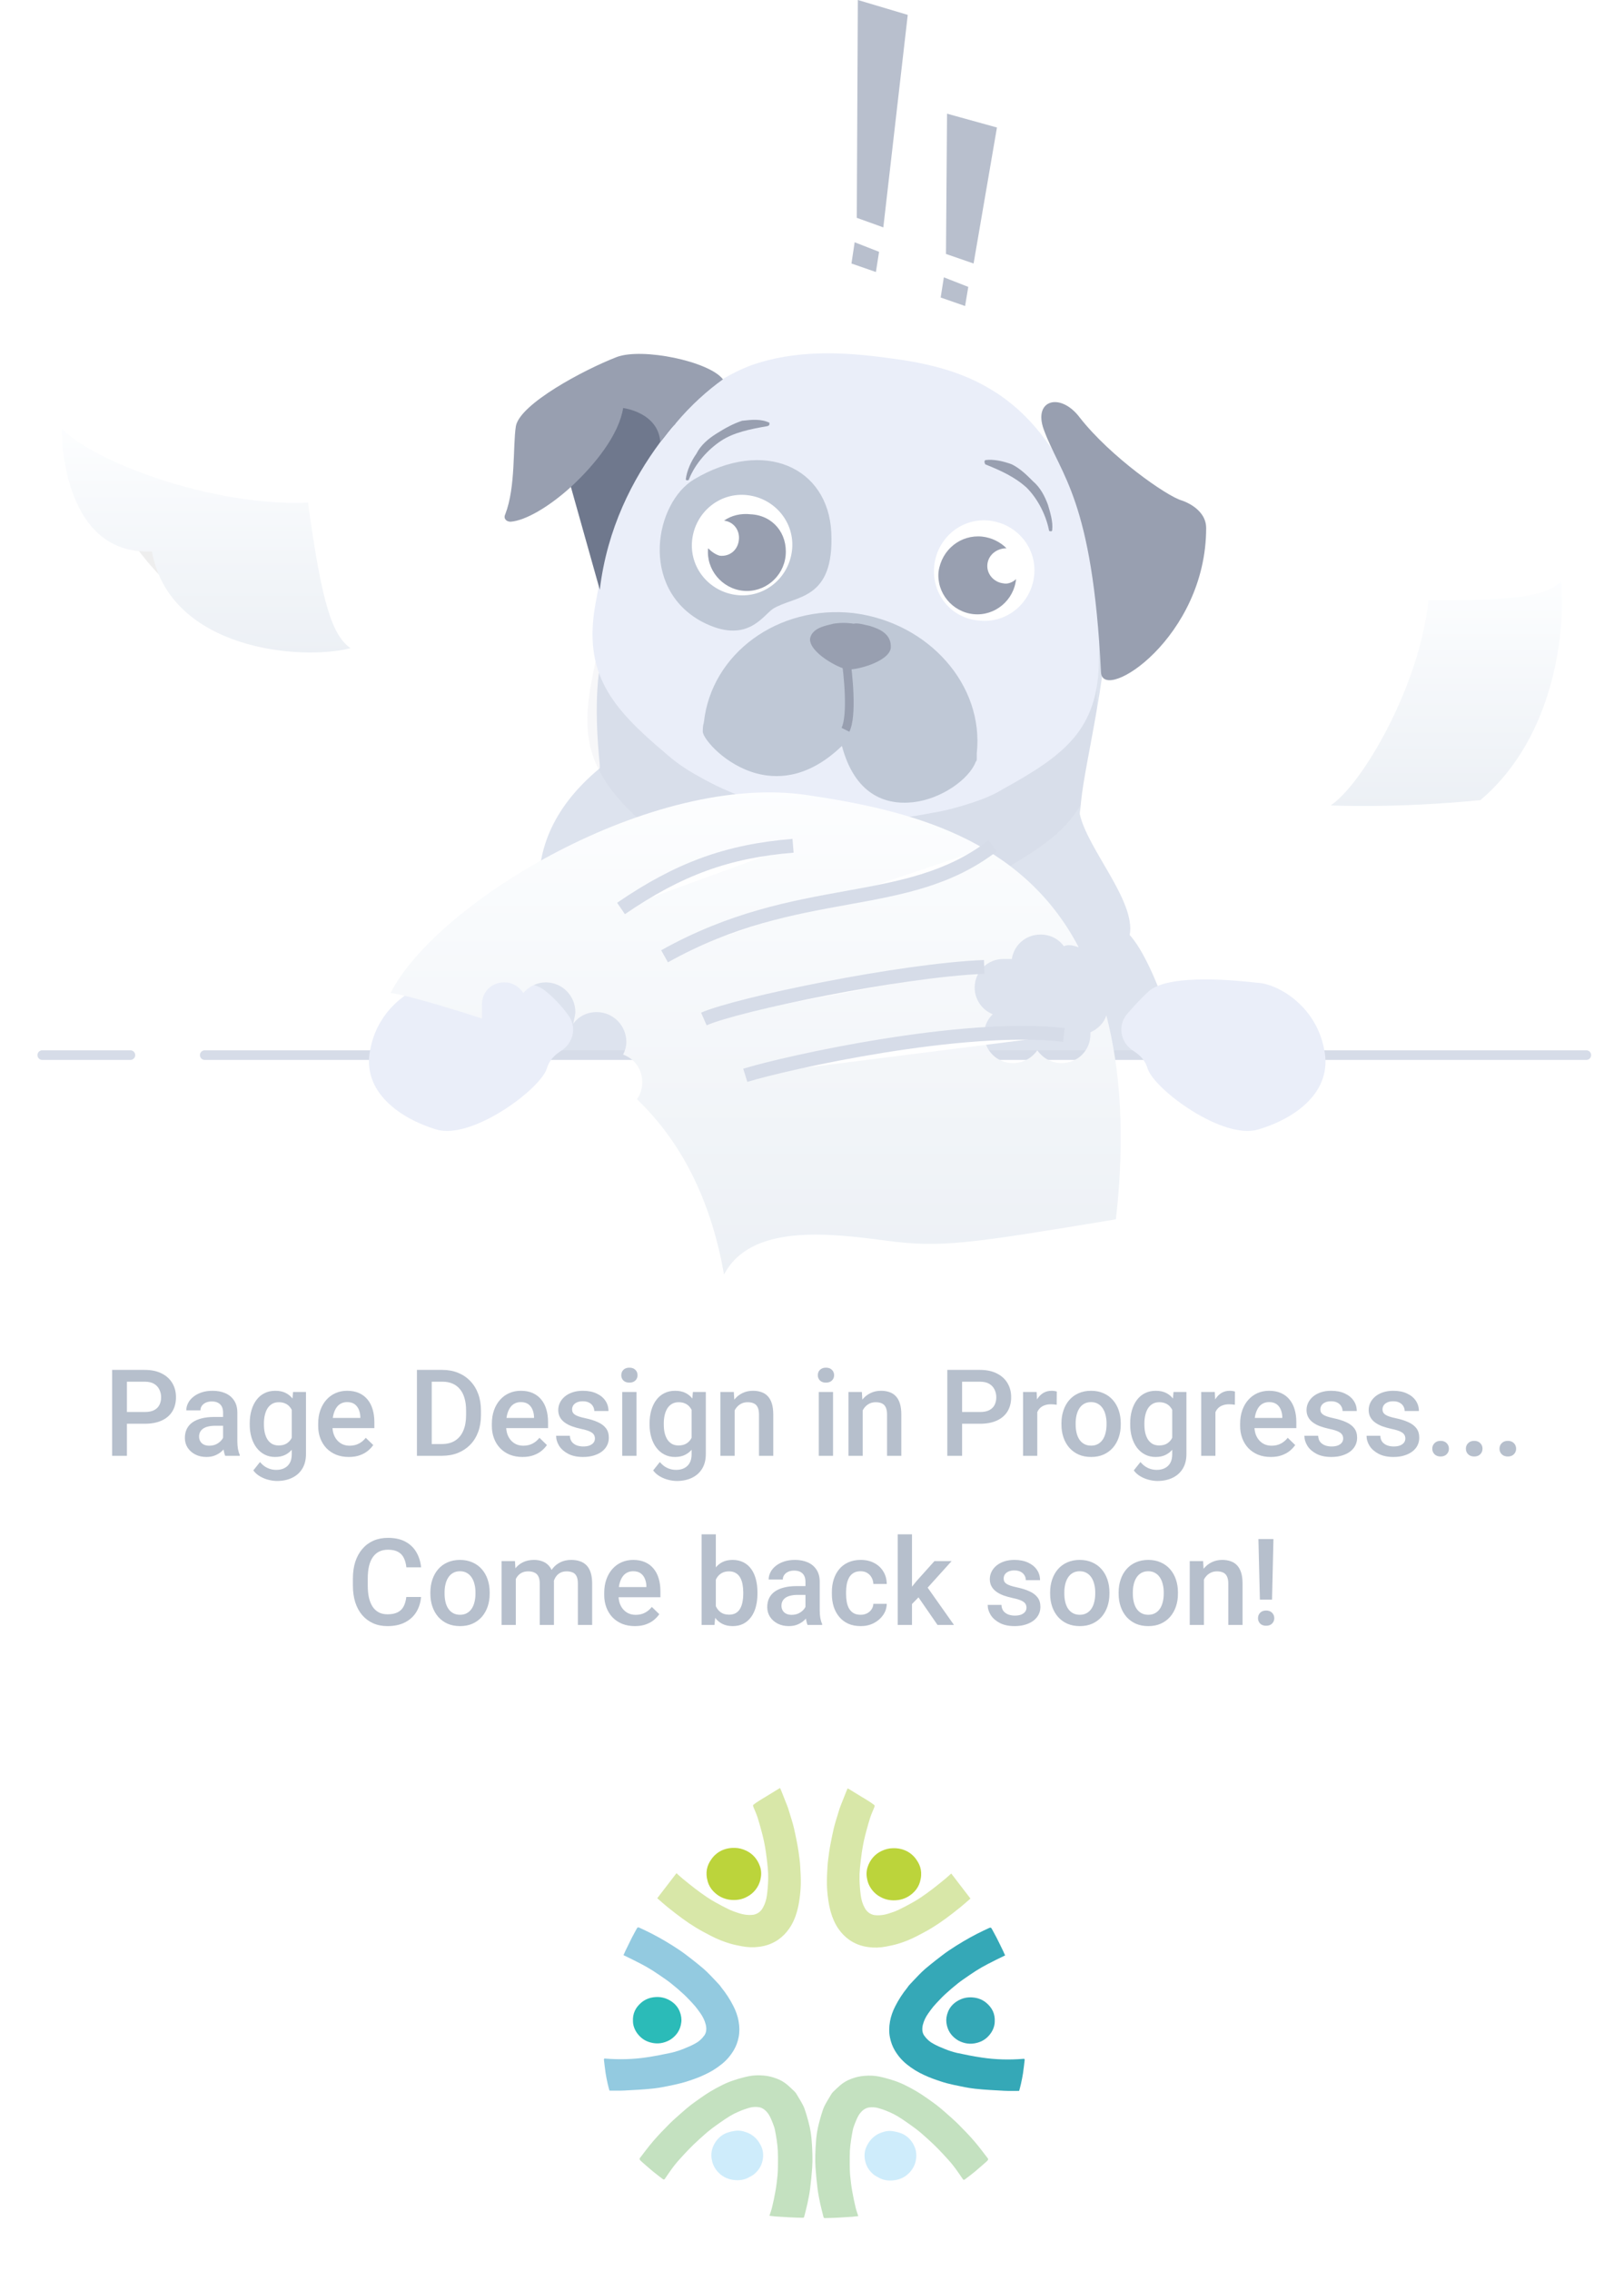<svg width="269" height="376" viewBox="0 0 269 376" fill="none" xmlns="http://www.w3.org/2000/svg">
<path d="M142.092 0L150.36 2.463L146.314 37.643L141.917 36.06L142.092 0Z" fill="#B8BFCD"/>
<path d="M141.565 40.105L145.61 41.689L145.083 45.031L141.037 43.623L141.565 40.105Z" fill="#B8BFCD"/>
<path d="M156.868 18.821L165.135 21.108L161.266 43.623L156.692 42.04L156.868 18.821Z" fill="#B8BFCD"/>
<path d="M156.34 45.911L160.386 47.494L159.858 50.66L155.813 49.253L156.34 45.911Z" fill="#B8BFCD"/>
<path d="M199.436 174.494H91.257C91.257 174.494 97.237 172.559 86.859 174.494C76.305 176.429 76.305 176.077 77.185 169.393C78.064 162.709 84.397 155.849 89.322 148.461C88.794 141.425 91.081 134.037 99.348 127.177C99.348 127.001 99.348 126.825 99.348 126.649C95.302 86.368 116.587 99.56 134.353 92.876L132.066 91.293L158.099 80.035C158.099 80.035 165.487 81.97 172.347 85.84C177.449 88.83 182.198 92.7 182.901 97.625C183.781 103.254 182.901 110.642 181.67 117.502C180.615 123.659 179.383 129.288 179.032 132.982C179.032 133.685 178.856 134.213 178.856 134.741C180.087 140.545 188.178 149.164 187.123 154.793C189.938 157.784 193.456 166.755 193.983 170.624C194.687 174.494 199.436 174.494 199.436 174.494Z" fill="#DDE3EE"/>
<path opacity="0.1" d="M181.67 117.502C180.615 123.659 179.383 129.288 179.031 133.157C176.393 137.907 171.644 140.897 165.135 144.591C163.728 145.47 161.969 146.174 160.386 146.702C158.099 147.405 155.812 148.109 153.526 148.461C146.49 149.868 139.278 150.22 132.066 148.813C126.085 147.581 120.104 145.646 114.652 142.48C112.892 141.425 110.958 140.193 109.374 138.786C104.625 134.741 100.931 131.222 98.996 127.001C97.237 123.483 96.885 119.437 97.765 113.984C99.876 102.375 102.69 93.579 102.69 93.579C102.866 92.7 104.273 91.469 104.801 90.765C105.681 89.886 106.208 88.83 107.088 87.951C108.495 86.192 110.254 84.257 111.661 82.498C115.179 78.98 119.049 76.165 123.622 74.406C131.01 71.768 138.926 72.12 146.49 73.175C151.943 73.879 157.747 75.11 162.673 77.924C166.367 80.035 169.357 82.674 171.995 86.016C172.523 86.543 172.875 87.247 173.403 87.775C176.393 92.172 178.504 97.098 180.966 101.847C181.142 101.847 181.67 108.355 181.67 117.502Z" fill="#AAB2C5"/>
<path d="M33.913 174.67H262.761" stroke="#D6DCE8" stroke-width="1.591" stroke-miterlimit="10" stroke-linecap="round" stroke-linejoin="round"/>
<path d="M7 174.67H21.6" stroke="#D6DCE8" stroke-width="1.591" stroke-miterlimit="10" stroke-linecap="round" stroke-linejoin="round"/>
<path d="M166.015 130.695C164.607 131.575 162.848 132.278 161.265 132.806C159.155 133.509 156.692 134.213 154.405 134.565C147.369 135.972 140.157 136.324 132.945 134.741C126.965 133.509 120.984 131.575 115.531 128.408C113.596 127.353 111.837 126.122 110.254 124.714C101.283 117.151 96.534 111.522 98.644 99.912C100.755 88.303 103.394 79.683 103.394 79.683C103.57 78.804 104.977 77.573 105.505 76.869C106.384 75.99 106.912 74.934 107.791 74.055C109.198 72.296 110.782 70.361 112.365 68.602C115.883 65.084 119.753 62.269 124.326 60.51C131.714 57.872 139.629 58.224 147.193 59.279C152.822 59.983 158.451 61.214 163.376 64.028C167.774 66.491 171.116 69.833 173.93 73.879C176.921 78.276 179.031 83.202 181.494 88.127C181.494 88.127 182.374 97.274 182.022 109.059C182.022 120.845 176.217 125.066 166.015 130.695Z" fill="#EAEEF9"/>
<path d="M128.02 100.792C126.261 102.023 123.623 106.772 116.235 102.902C105.857 97.273 108.495 83.201 115.004 79.332C126.613 72.471 137.167 77.397 137.695 88.127C138.223 99.56 131.714 98.505 128.02 100.792Z" fill="#BFC8D6"/>
<path d="M186.595 167.986C185.188 169.745 185.54 172.383 187.475 173.791C188.53 174.494 189.586 175.198 190.113 176.957C191.345 180.475 202.602 188.742 208.407 186.983C214.388 185.224 220.896 180.827 219.313 173.615C217.906 166.403 211.573 162.885 208.407 162.709C205.241 162.357 194.159 161.126 190.465 163.94C189.058 165.172 187.651 166.755 186.595 167.986Z" fill="#EAEEF9"/>
<path d="M94.071 167.986C95.478 169.745 95.127 172.383 93.192 173.791C92.136 174.494 91.081 175.198 90.553 176.957C89.322 180.475 78.064 188.742 72.259 186.983C66.455 185.224 59.77 180.827 61.353 173.615C62.761 166.403 69.093 162.885 72.259 162.709C75.426 162.533 86.507 161.126 90.201 163.94C91.784 165.171 93.192 166.755 94.071 167.986Z" fill="#EAEEF9"/>
<path d="M122.04 98.505C126.613 99.032 130.659 95.69 131.187 91.117C131.714 86.543 128.372 82.498 123.799 81.97C119.225 81.442 115.179 84.784 114.652 89.358C114.124 93.931 117.466 97.977 122.04 98.505Z" fill="white"/>
<path d="M130.131 91.996C129.779 95.514 126.613 98.153 123.095 97.801C119.577 97.449 116.938 94.283 117.29 90.765C117.818 91.293 118.521 91.82 119.225 91.996C120.808 92.172 122.215 91.117 122.391 89.358C122.567 87.775 121.512 86.368 119.929 86.192C121.16 85.312 122.743 84.96 124.326 85.136C128.02 85.312 130.483 88.302 130.131 91.996Z" fill="#989FB0"/>
<path d="M162.145 102.726C166.718 103.254 170.764 99.912 171.292 95.338C171.819 90.765 168.477 86.719 163.904 86.192C159.33 85.664 155.285 89.006 154.757 93.579C154.229 98.329 157.571 102.374 162.145 102.726Z" fill="white"/>
<path d="M155.461 94.635C155.109 98.153 157.748 101.319 161.266 101.671C164.784 102.023 167.95 99.384 168.302 95.866C167.774 96.394 166.895 96.746 166.191 96.57C164.608 96.394 163.377 94.987 163.552 93.404C163.728 91.821 165.136 90.765 166.719 90.765C165.663 89.71 164.256 89.006 162.673 88.83C159.155 88.478 155.989 90.941 155.461 94.635Z" fill="#989FB0"/>
<path d="M127.141 70.536C124.151 71.064 121.512 71.592 119.401 72.999C117.29 74.406 115.18 76.693 114.124 79.331C114.124 79.507 113.948 79.507 113.772 79.507C113.596 79.507 113.596 79.331 113.596 79.331C113.772 77.924 114.476 76.341 115.355 75.11C116.059 73.703 117.29 72.647 118.698 71.768C120.105 70.888 121.336 70.184 122.919 69.657C124.502 69.481 126.085 69.305 127.493 70.009C127.317 70.009 127.669 70.36 127.141 70.536C127.317 70.536 127.317 70.536 127.141 70.536Z" fill="#989FB0"/>
<path d="M163.201 76.87C165.839 77.925 168.126 78.98 170.061 80.739C171.82 82.498 173.227 85.137 173.755 87.775C173.755 87.951 173.931 87.951 174.106 87.951C174.282 87.951 174.282 87.775 174.282 87.775C174.458 86.368 173.931 84.785 173.579 83.554C173.051 82.147 172.347 80.739 171.116 79.684C170.061 78.629 169.005 77.573 167.598 76.87C166.191 76.342 164.608 75.99 163.201 76.166C163.025 76.342 163.025 76.518 163.201 76.87C163.201 76.87 162.849 76.87 163.201 76.87Z" fill="#989FB0"/>
<path d="M178.856 69.13C175.689 64.908 171.116 66.139 172.875 71.065C175.689 78.804 180.966 82.498 182.374 111.346C182.726 116.447 199.788 105.541 199.788 87.423C199.788 84.081 195.742 82.85 195.742 82.85C193.28 82.146 183.957 75.638 178.856 69.13Z" fill="#989FB0"/>
<path d="M33.913 82.85C33.913 82.85 15.267 77.397 18.257 83.553C21.248 89.71 29.515 102.023 42.708 105.013C55.9 107.828 47.985 96.218 48.161 96.394L33.913 82.85Z" fill="#EEEEEE"/>
<g filter="url(#filter0_d_480_6108)">
<path d="M14.212 70.889C18.961 76.166 38.838 83.905 55.021 83.202C57.308 100.088 59.067 105.189 62.057 107.3C53.966 109.411 32.154 107.652 29.163 91.293C13.86 91.997 14.212 70.889 14.212 70.889Z" fill="url(#paint0_linear_480_6108)"/>
</g>
<g filter="url(#filter1_d_480_6108)">
<path d="M224.414 133.333C229.691 129.815 239.19 113.456 240.597 99.384C255.549 99.384 260.122 98.68 262.585 96.218C263.289 103.606 261.881 121.724 249.216 132.453C235.144 133.861 224.414 133.333 224.414 133.333Z" fill="url(#paint1_linear_480_6108)"/>
</g>
<g filter="url(#filter2_d_480_6108)">
<path d="M184.836 190.853C160.386 194.898 155.988 195.602 146.666 194.371C137.343 193.139 124.326 191.556 119.929 200C117.994 188.918 113.596 178.715 105.505 170.976C106.032 170.272 106.384 169.217 106.384 168.161C106.384 166.051 105.153 164.292 103.218 163.588C103.57 162.884 103.746 162.181 103.746 161.477C103.746 158.839 101.635 156.552 98.82 156.552C97.237 156.552 95.83 157.256 94.951 158.487C95.126 157.607 95.302 156.904 95.302 156.552C95.302 153.913 93.192 151.627 90.377 151.627C88.97 151.627 87.563 152.33 86.683 153.386C85.98 152.33 84.924 151.627 83.517 151.627C81.406 151.627 79.823 153.21 79.823 155.321C79.823 155.672 79.823 156.552 79.823 157.607C67.334 153.562 64.696 153.386 64.696 153.386C72.259 138.434 108.143 116.622 134.001 120.668C150.536 123.131 169.181 127.704 178.68 145.822C178.152 145.646 177.624 145.47 177.097 145.47C176.921 145.47 176.569 145.47 176.217 145.646C175.338 144.415 173.93 143.711 172.347 143.711C169.885 143.711 167.95 145.47 167.598 147.757C167.422 147.757 166.718 147.757 166.191 147.757C163.552 147.757 161.441 149.868 161.441 152.506C161.441 154.441 162.673 156.2 164.432 156.904C163.552 157.783 163.025 158.839 163.025 160.246C163.025 162.884 165.135 164.995 167.774 164.995C169.533 164.995 170.94 164.116 171.82 162.884C172.699 164.116 174.106 164.995 175.865 164.995C178.504 164.995 180.615 162.884 180.615 160.246C180.615 160.07 180.615 160.07 180.615 159.894C181.846 159.366 182.901 158.311 183.253 157.08C185.54 165.875 186.419 176.956 184.836 190.853Z" fill="url(#paint2_linear_480_6108)"/>
</g>
<path d="M123.447 178.012C130.307 175.901 159.507 169.393 176.217 171.328L123.447 178.012Z" fill="white"/>
<path fill-rule="evenodd" clip-rule="evenodd" d="M146.32 174.282C136.107 175.926 127.147 178.07 123.783 179.105L123.11 176.919C126.606 175.843 135.676 173.678 145.956 172.023C156.218 170.372 167.827 169.205 176.349 170.191L176.086 172.464C167.896 171.516 156.55 172.635 146.32 174.282Z" fill="#D6DCE8"/>
<path d="M116.586 168.689C122.215 166.227 149.304 160.598 163.024 160.07L116.586 168.689Z" fill="white"/>
<path fill-rule="evenodd" clip-rule="evenodd" d="M124.564 167.487C121.012 168.371 118.352 169.165 117.045 169.737L116.128 167.641C117.635 166.982 120.472 166.148 124.011 165.267C127.58 164.379 131.943 163.424 136.553 162.531C145.759 160.747 156.03 159.194 162.98 158.927L163.068 161.213C156.298 161.473 146.165 162.998 136.989 164.777C132.409 165.664 128.086 166.611 124.564 167.487Z" fill="#D6DCE8"/>
<path d="M110.078 158.311C132.418 145.822 150.008 151.099 164.432 140.017L110.078 158.311Z" fill="white"/>
<path fill-rule="evenodd" clip-rule="evenodd" d="M140.427 149.762C131.439 151.388 121.624 153.166 110.636 159.309L109.52 157.312C120.848 150.979 130.981 149.146 139.965 147.52L140.02 147.511C149.05 145.877 156.776 144.456 163.735 139.11L165.129 140.924C157.691 146.638 149.443 148.13 140.525 149.744L140.427 149.762Z" fill="#D6DCE8"/>
<path d="M102.866 150.395C112.365 143.887 120.456 140.897 131.362 140.017L102.866 150.395Z" fill="white"/>
<path fill-rule="evenodd" clip-rule="evenodd" d="M131.454 141.157C120.762 142.019 112.86 144.934 103.512 151.338L102.219 149.451C111.87 142.839 120.15 139.773 131.27 138.876L131.454 141.157Z" fill="#D6DCE8"/>
<path d="M161.793 124.714C161.793 124.89 161.793 125.242 161.793 125.418V125.593C161.793 125.769 161.793 125.945 161.617 126.121C160.562 128.936 155.988 132.278 151.239 132.805C146.49 133.333 141.565 131.398 139.454 123.483C134.353 128.408 129.427 129.111 125.382 128.056C120.105 126.649 116.587 122.427 116.411 121.196C116.411 120.668 116.411 120.14 116.587 119.613C117.818 108.179 128.9 100.088 141.389 101.495C153.878 103.078 163.025 113.456 161.793 124.714Z" fill="#BFC8D6"/>
<path d="M141.389 103.254C140.333 103.078 139.102 103.078 138.047 103.254C136.639 103.606 134.529 103.958 134.177 105.717C134.001 108.003 138.926 110.642 140.333 110.818C141.74 110.994 147.193 109.586 147.545 107.3C147.721 105.013 145.786 104.134 144.027 103.606C143.148 103.43 142.092 103.078 141.389 103.254Z" fill="#989FB0"/>
<path fill-rule="evenodd" clip-rule="evenodd" d="M139.933 115.033C139.85 112.689 139.566 110.236 139.33 108.699L140.751 108.48C140.994 110.06 141.285 112.569 141.371 114.983C141.413 116.189 141.405 117.386 141.31 118.437C141.216 119.469 141.034 120.437 140.684 121.137L139.397 120.494C139.623 120.043 139.788 119.296 139.877 118.308C139.965 117.338 139.975 116.206 139.933 115.033Z" fill="#989FB0"/>
<path d="M112.013 68.25L111.837 70.185C110.958 71.064 110.254 72.12 109.375 73.175C104.801 79.332 100.58 87.423 99.348 97.625C98.996 96.394 95.302 83.201 94.599 80.739C94.423 80.211 94.247 79.859 94.247 79.859V76.165L97.589 68.777L106.208 64.38L112.013 68.25Z" fill="#6F788D"/>
<path d="M119.753 62.797C117.29 64.556 114.476 67.018 111.837 70.185C110.958 71.064 110.254 72.12 109.374 73.175C109.023 68.25 103.218 67.546 103.218 67.546C102.514 71.944 98.644 76.869 94.423 80.739C90.905 83.905 87.035 86.192 84.572 86.368C83.869 86.368 83.341 85.84 83.693 85.136C85.452 80.563 84.924 73.879 85.452 70.537C86.155 66.843 96.71 61.214 102.162 59.103C106.384 57.52 117.466 59.806 119.753 62.797Z" fill="#989FB0"/>
<path d="M23.972 235.697H20.271V233.753H23.972C24.617 233.753 25.137 233.649 25.535 233.441C25.932 233.233 26.221 232.946 26.404 232.582C26.593 232.21 26.687 231.787 26.687 231.312C26.687 230.863 26.593 230.443 26.404 230.052C26.221 229.655 25.932 229.336 25.535 229.095C25.137 228.854 24.617 228.734 23.972 228.734H21.023V241H18.572V226.781H23.972C25.072 226.781 26.007 226.976 26.775 227.367C27.55 227.751 28.139 228.285 28.543 228.968C28.946 229.645 29.148 230.42 29.148 231.292C29.148 232.21 28.946 232.998 28.543 233.656C28.139 234.313 27.55 234.818 26.775 235.169C26.007 235.521 25.072 235.697 23.972 235.697ZM36.951 238.88V233.841C36.951 233.464 36.882 233.138 36.746 232.865C36.609 232.591 36.401 232.38 36.121 232.23C35.847 232.08 35.502 232.005 35.085 232.005C34.701 232.005 34.369 232.07 34.089 232.201C33.809 232.331 33.591 232.507 33.435 232.728C33.279 232.949 33.201 233.2 33.201 233.48H30.857C30.857 233.063 30.958 232.66 31.16 232.269C31.361 231.878 31.654 231.53 32.039 231.224C32.423 230.918 32.882 230.677 33.416 230.501C33.949 230.326 34.548 230.238 35.212 230.238C36.007 230.238 36.71 230.371 37.322 230.638C37.94 230.905 38.425 231.309 38.777 231.849C39.135 232.383 39.314 233.054 39.314 233.861V238.558C39.314 239.04 39.346 239.473 39.412 239.857C39.483 240.235 39.584 240.563 39.714 240.843V241H37.302C37.192 240.746 37.104 240.423 37.039 240.033C36.98 239.636 36.951 239.251 36.951 238.88ZM37.292 234.574L37.312 236.029H35.623C35.186 236.029 34.802 236.071 34.47 236.156C34.138 236.234 33.861 236.351 33.64 236.507C33.419 236.664 33.253 236.852 33.142 237.074C33.031 237.295 32.976 237.546 32.976 237.826C32.976 238.106 33.041 238.363 33.171 238.597C33.302 238.825 33.49 239.004 33.738 239.134C33.992 239.264 34.298 239.33 34.656 239.33C35.138 239.33 35.557 239.232 35.916 239.037C36.28 238.835 36.567 238.591 36.775 238.304C36.983 238.011 37.094 237.735 37.107 237.474L37.869 238.519C37.791 238.786 37.657 239.072 37.468 239.378C37.279 239.684 37.032 239.977 36.726 240.257C36.427 240.531 36.065 240.755 35.642 240.931C35.225 241.107 34.744 241.195 34.197 241.195C33.507 241.195 32.891 241.058 32.351 240.785C31.811 240.505 31.387 240.13 31.081 239.662C30.776 239.186 30.623 238.649 30.623 238.05C30.623 237.49 30.727 236.996 30.935 236.566C31.15 236.13 31.462 235.765 31.873 235.472C32.289 235.179 32.797 234.958 33.396 234.808C33.995 234.652 34.678 234.574 35.447 234.574H37.292ZM48.542 230.433H50.681V240.707C50.681 241.657 50.479 242.464 50.076 243.128C49.672 243.792 49.109 244.297 48.386 244.642C47.664 244.994 46.827 245.169 45.877 245.169C45.473 245.169 45.024 245.111 44.529 244.994C44.041 244.876 43.565 244.688 43.103 244.427C42.647 244.173 42.266 243.838 41.96 243.421L43.064 242.035C43.442 242.484 43.858 242.813 44.314 243.021C44.77 243.229 45.248 243.333 45.749 243.333C46.29 243.333 46.749 243.233 47.127 243.031C47.511 242.835 47.807 242.546 48.015 242.162C48.224 241.778 48.328 241.309 48.328 240.755V232.826L48.542 230.433ZM41.365 235.833V235.628C41.365 234.828 41.462 234.098 41.658 233.441C41.853 232.777 42.133 232.207 42.498 231.732C42.862 231.25 43.305 230.882 43.826 230.628C44.346 230.368 44.936 230.238 45.593 230.238C46.277 230.238 46.859 230.361 47.341 230.609C47.83 230.856 48.236 231.211 48.562 231.673C48.888 232.129 49.141 232.676 49.324 233.314C49.513 233.945 49.653 234.649 49.744 235.423V236.078C49.659 236.833 49.516 237.523 49.314 238.148C49.112 238.773 48.845 239.313 48.513 239.769C48.181 240.225 47.771 240.576 47.283 240.824C46.801 241.071 46.231 241.195 45.574 241.195C44.929 241.195 44.346 241.061 43.826 240.794C43.311 240.528 42.869 240.153 42.498 239.671C42.133 239.19 41.853 238.623 41.658 237.972C41.462 237.315 41.365 236.602 41.365 235.833ZM43.718 235.628V235.833C43.718 236.315 43.764 236.764 43.855 237.181C43.953 237.598 44.099 237.966 44.294 238.285C44.496 238.597 44.75 238.845 45.056 239.027C45.369 239.203 45.736 239.291 46.16 239.291C46.713 239.291 47.166 239.173 47.517 238.939C47.875 238.705 48.149 238.389 48.337 237.992C48.533 237.588 48.669 237.139 48.748 236.644V234.876C48.709 234.492 48.627 234.134 48.503 233.802C48.386 233.47 48.227 233.181 48.025 232.933C47.823 232.679 47.569 232.484 47.263 232.347C46.957 232.204 46.596 232.132 46.179 232.132C45.756 232.132 45.388 232.223 45.076 232.406C44.763 232.588 44.506 232.839 44.304 233.158C44.109 233.477 43.962 233.848 43.865 234.271C43.767 234.694 43.718 235.147 43.718 235.628ZM57.781 241.195C56.999 241.195 56.293 241.068 55.662 240.814C55.037 240.554 54.503 240.192 54.06 239.73C53.624 239.268 53.289 238.724 53.054 238.099C52.82 237.474 52.703 236.8 52.703 236.078V235.687C52.703 234.86 52.823 234.111 53.064 233.441C53.305 232.77 53.64 232.197 54.07 231.722C54.499 231.24 55.007 230.873 55.593 230.619C56.179 230.365 56.814 230.238 57.498 230.238C58.253 230.238 58.914 230.365 59.48 230.619C60.046 230.873 60.515 231.231 60.886 231.693C61.264 232.149 61.544 232.692 61.726 233.324C61.915 233.955 62.009 234.652 62.009 235.414V236.419H53.845V234.73H59.685V234.544C59.672 234.121 59.587 233.724 59.431 233.353C59.281 232.982 59.05 232.682 58.738 232.455C58.425 232.227 58.009 232.113 57.488 232.113C57.097 232.113 56.749 232.197 56.443 232.367C56.143 232.529 55.893 232.767 55.691 233.08C55.489 233.392 55.333 233.77 55.222 234.212C55.118 234.649 55.066 235.14 55.066 235.687V236.078C55.066 236.54 55.128 236.97 55.252 237.367C55.382 237.757 55.571 238.099 55.818 238.392C56.065 238.685 56.365 238.916 56.716 239.085C57.068 239.248 57.468 239.33 57.917 239.33C58.484 239.33 58.988 239.216 59.431 238.988C59.874 238.76 60.258 238.438 60.584 238.021L61.824 239.222C61.596 239.554 61.3 239.873 60.935 240.179C60.571 240.479 60.124 240.723 59.597 240.912C59.076 241.1 58.471 241.195 57.781 241.195ZM73.191 241H70.154L70.173 239.056H73.191C74.07 239.056 74.805 238.864 75.398 238.48C75.997 238.096 76.446 237.546 76.746 236.83C77.052 236.113 77.205 235.261 77.205 234.271V233.5C77.205 232.731 77.117 232.051 76.941 231.458C76.772 230.866 76.518 230.368 76.179 229.964C75.847 229.561 75.437 229.255 74.949 229.046C74.467 228.838 73.91 228.734 73.279 228.734H70.095V226.781H73.279C74.223 226.781 75.085 226.94 75.867 227.259C76.648 227.572 77.322 228.024 77.888 228.617C78.461 229.209 78.901 229.919 79.207 230.746C79.513 231.572 79.665 232.497 79.665 233.519V234.271C79.665 235.293 79.513 236.218 79.207 237.044C78.901 237.871 78.461 238.581 77.888 239.173C77.315 239.759 76.632 240.212 75.837 240.531C75.05 240.843 74.168 241 73.191 241ZM71.511 226.781V241H69.06V226.781H71.511ZM86.55 241.195C85.769 241.195 85.063 241.068 84.431 240.814C83.806 240.554 83.272 240.192 82.83 239.73C82.393 239.268 82.058 238.724 81.824 238.099C81.589 237.474 81.472 236.8 81.472 236.078V235.687C81.472 234.86 81.593 234.111 81.834 233.441C82.074 232.77 82.41 232.197 82.839 231.722C83.269 231.24 83.777 230.873 84.363 230.619C84.949 230.365 85.584 230.238 86.267 230.238C87.022 230.238 87.683 230.365 88.249 230.619C88.816 230.873 89.285 231.231 89.656 231.693C90.033 232.149 90.313 232.692 90.496 233.324C90.684 233.955 90.779 234.652 90.779 235.414V236.419H82.615V234.73H88.455V234.544C88.442 234.121 88.357 233.724 88.201 233.353C88.051 232.982 87.82 232.682 87.507 232.455C87.195 232.227 86.778 232.113 86.257 232.113C85.867 232.113 85.518 232.197 85.212 232.367C84.913 232.529 84.662 232.767 84.46 233.08C84.259 233.392 84.102 233.77 83.992 234.212C83.888 234.649 83.835 235.14 83.835 235.687V236.078C83.835 236.54 83.897 236.97 84.021 237.367C84.151 237.757 84.34 238.099 84.587 238.392C84.835 238.685 85.134 238.916 85.486 239.085C85.837 239.248 86.238 239.33 86.687 239.33C87.253 239.33 87.758 239.216 88.201 238.988C88.643 238.76 89.028 238.438 89.353 238.021L90.593 239.222C90.365 239.554 90.069 239.873 89.705 240.179C89.34 240.479 88.894 240.723 88.367 240.912C87.846 241.1 87.24 241.195 86.55 241.195ZM98.543 238.138C98.543 237.904 98.484 237.692 98.367 237.503C98.249 237.308 98.025 237.132 97.693 236.976C97.367 236.82 96.886 236.677 96.248 236.546C95.688 236.423 95.173 236.276 94.705 236.107C94.242 235.931 93.845 235.72 93.513 235.472C93.181 235.225 92.924 234.932 92.742 234.593C92.559 234.255 92.468 233.864 92.468 233.421C92.468 232.992 92.563 232.585 92.751 232.201C92.94 231.817 93.21 231.478 93.562 231.185C93.914 230.892 94.34 230.661 94.841 230.492C95.349 230.322 95.915 230.238 96.54 230.238C97.426 230.238 98.184 230.388 98.816 230.687C99.454 230.98 99.942 231.38 100.281 231.888C100.619 232.389 100.789 232.956 100.789 233.587H98.435C98.435 233.307 98.363 233.047 98.22 232.806C98.084 232.559 97.875 232.36 97.595 232.21C97.315 232.054 96.964 231.976 96.54 231.976C96.137 231.976 95.802 232.041 95.535 232.171C95.274 232.295 95.079 232.458 94.949 232.66C94.825 232.861 94.763 233.083 94.763 233.324C94.763 233.5 94.796 233.659 94.861 233.802C94.933 233.939 95.05 234.066 95.212 234.183C95.375 234.294 95.597 234.398 95.876 234.496C96.163 234.593 96.521 234.688 96.951 234.779C97.758 234.948 98.451 235.166 99.031 235.433C99.617 235.694 100.066 236.032 100.378 236.449C100.691 236.859 100.847 237.38 100.847 238.011C100.847 238.48 100.746 238.91 100.544 239.3C100.349 239.684 100.063 240.02 99.685 240.306C99.308 240.586 98.855 240.804 98.328 240.96C97.807 241.117 97.221 241.195 96.57 241.195C95.613 241.195 94.802 241.026 94.138 240.687C93.474 240.342 92.97 239.903 92.624 239.369C92.286 238.828 92.117 238.268 92.117 237.689H94.392C94.418 238.125 94.539 238.473 94.753 238.734C94.975 238.988 95.248 239.173 95.574 239.291C95.906 239.401 96.248 239.457 96.599 239.457C97.022 239.457 97.377 239.401 97.664 239.291C97.95 239.173 98.168 239.017 98.318 238.822C98.468 238.62 98.543 238.392 98.543 238.138ZM105.427 230.433V241H103.064V230.433H105.427ZM102.908 227.66C102.908 227.302 103.025 227.005 103.259 226.771C103.5 226.53 103.832 226.41 104.255 226.41C104.672 226.41 105.001 226.53 105.242 226.771C105.483 227.005 105.603 227.302 105.603 227.66C105.603 228.011 105.483 228.304 105.242 228.539C105.001 228.773 104.672 228.89 104.255 228.89C103.832 228.89 103.5 228.773 103.259 228.539C103.025 228.304 102.908 228.011 102.908 227.66ZM114.773 230.433H116.912V240.707C116.912 241.657 116.71 242.464 116.306 243.128C115.903 243.792 115.339 244.297 114.617 244.642C113.894 244.994 113.057 245.169 112.107 245.169C111.703 245.169 111.254 245.111 110.759 244.994C110.271 244.876 109.796 244.688 109.333 244.427C108.878 244.173 108.497 243.838 108.191 243.421L109.294 242.035C109.672 242.484 110.089 242.813 110.544 243.021C111 243.229 111.479 243.333 111.98 243.333C112.52 243.333 112.979 243.233 113.357 243.031C113.741 242.835 114.037 242.546 114.246 242.162C114.454 241.778 114.558 241.309 114.558 240.755V232.826L114.773 230.433ZM107.595 235.833V235.628C107.595 234.828 107.693 234.098 107.888 233.441C108.083 232.777 108.363 232.207 108.728 231.732C109.093 231.25 109.535 230.882 110.056 230.628C110.577 230.368 111.166 230.238 111.824 230.238C112.507 230.238 113.09 230.361 113.572 230.609C114.06 230.856 114.467 231.211 114.792 231.673C115.118 232.129 115.372 232.676 115.554 233.314C115.743 233.945 115.883 234.649 115.974 235.423V236.078C115.889 236.833 115.746 237.523 115.544 238.148C115.343 238.773 115.076 239.313 114.744 239.769C114.412 240.225 114.001 240.576 113.513 240.824C113.031 241.071 112.462 241.195 111.804 241.195C111.16 241.195 110.577 241.061 110.056 240.794C109.542 240.528 109.099 240.153 108.728 239.671C108.363 239.19 108.083 238.623 107.888 237.972C107.693 237.315 107.595 236.602 107.595 235.833ZM109.949 235.628V235.833C109.949 236.315 109.994 236.764 110.085 237.181C110.183 237.598 110.33 237.966 110.525 238.285C110.727 238.597 110.981 238.845 111.287 239.027C111.599 239.203 111.967 239.291 112.39 239.291C112.944 239.291 113.396 239.173 113.748 238.939C114.106 238.705 114.379 238.389 114.568 237.992C114.763 237.588 114.9 237.139 114.978 236.644V234.876C114.939 234.492 114.858 234.134 114.734 233.802C114.617 233.47 114.457 233.181 114.255 232.933C114.054 232.679 113.8 232.484 113.494 232.347C113.188 232.204 112.826 232.132 112.41 232.132C111.986 232.132 111.619 232.223 111.306 232.406C110.994 232.588 110.736 232.839 110.535 233.158C110.339 233.477 110.193 233.848 110.095 234.271C109.998 234.694 109.949 235.147 109.949 235.628ZM121.687 232.689V241H119.333V230.433H121.55L121.687 232.689ZM121.267 235.326L120.505 235.316C120.512 234.567 120.616 233.88 120.818 233.255C121.026 232.63 121.313 232.093 121.677 231.644C122.048 231.195 122.491 230.85 123.005 230.609C123.52 230.361 124.093 230.238 124.724 230.238C125.232 230.238 125.691 230.309 126.101 230.453C126.518 230.589 126.873 230.814 127.166 231.126C127.465 231.439 127.693 231.846 127.849 232.347C128.005 232.842 128.083 233.451 128.083 234.173V241H125.72V234.164C125.72 233.656 125.645 233.255 125.496 232.962C125.352 232.663 125.141 232.451 124.861 232.328C124.587 232.197 124.246 232.132 123.835 232.132C123.432 232.132 123.07 232.217 122.751 232.386C122.432 232.556 122.162 232.787 121.941 233.08C121.726 233.373 121.56 233.711 121.443 234.095C121.326 234.479 121.267 234.889 121.267 235.326ZM137.986 230.433V241H135.623V230.433H137.986ZM135.466 227.66C135.466 227.302 135.583 227.005 135.818 226.771C136.059 226.53 136.391 226.41 136.814 226.41C137.231 226.41 137.559 226.53 137.8 226.771C138.041 227.005 138.162 227.302 138.162 227.66C138.162 228.011 138.041 228.304 137.8 228.539C137.559 228.773 137.231 228.89 136.814 228.89C136.391 228.89 136.059 228.773 135.818 228.539C135.583 228.304 135.466 228.011 135.466 227.66ZM142.898 232.689V241H140.544V230.433H142.761L142.898 232.689ZM142.478 235.326L141.716 235.316C141.723 234.567 141.827 233.88 142.029 233.255C142.237 232.63 142.524 232.093 142.888 231.644C143.259 231.195 143.702 230.85 144.216 230.609C144.731 230.361 145.304 230.238 145.935 230.238C146.443 230.238 146.902 230.309 147.312 230.453C147.729 230.589 148.083 230.814 148.376 231.126C148.676 231.439 148.904 231.846 149.06 232.347C149.216 232.842 149.294 233.451 149.294 234.173V241H146.931V234.164C146.931 233.656 146.856 233.255 146.707 232.962C146.563 232.663 146.352 232.451 146.072 232.328C145.798 232.197 145.457 232.132 145.046 232.132C144.643 232.132 144.281 232.217 143.962 232.386C143.643 232.556 143.373 232.787 143.152 233.08C142.937 233.373 142.771 233.711 142.654 234.095C142.537 234.479 142.478 234.889 142.478 235.326ZM162.312 235.697H158.611V233.753H162.312C162.957 233.753 163.477 233.649 163.875 233.441C164.272 233.233 164.561 232.946 164.744 232.582C164.932 232.21 165.027 231.787 165.027 231.312C165.027 230.863 164.932 230.443 164.744 230.052C164.561 229.655 164.272 229.336 163.875 229.095C163.477 228.854 162.957 228.734 162.312 228.734H159.363V241H156.912V226.781H162.312C163.412 226.781 164.347 226.976 165.115 227.367C165.889 227.751 166.479 228.285 166.882 228.968C167.286 229.645 167.488 230.42 167.488 231.292C167.488 232.21 167.286 232.998 166.882 233.656C166.479 234.313 165.889 234.818 165.115 235.169C164.347 235.521 163.412 235.697 162.312 235.697ZM171.814 232.445V241H169.46V230.433H171.707L171.814 232.445ZM175.046 230.365L175.027 232.552C174.884 232.526 174.727 232.507 174.558 232.494C174.395 232.481 174.233 232.474 174.07 232.474C173.666 232.474 173.311 232.533 173.005 232.65C172.699 232.761 172.442 232.923 172.234 233.138C172.032 233.347 171.876 233.6 171.765 233.9C171.654 234.199 171.589 234.535 171.57 234.906L171.033 234.945C171.033 234.281 171.098 233.666 171.228 233.099C171.358 232.533 171.554 232.035 171.814 231.605C172.081 231.175 172.413 230.84 172.81 230.599C173.214 230.358 173.679 230.238 174.207 230.238C174.35 230.238 174.503 230.251 174.666 230.277C174.835 230.303 174.962 230.332 175.046 230.365ZM175.818 235.833V235.609C175.818 234.847 175.929 234.141 176.15 233.49C176.371 232.832 176.69 232.263 177.107 231.781C177.53 231.292 178.044 230.915 178.65 230.648C179.262 230.375 179.952 230.238 180.72 230.238C181.495 230.238 182.185 230.375 182.791 230.648C183.403 230.915 183.92 231.292 184.343 231.781C184.766 232.263 185.089 232.832 185.31 233.49C185.531 234.141 185.642 234.847 185.642 235.609V235.833C185.642 236.595 185.531 237.302 185.31 237.953C185.089 238.604 184.766 239.173 184.343 239.662C183.92 240.143 183.406 240.521 182.8 240.794C182.195 241.061 181.508 241.195 180.74 241.195C179.965 241.195 179.272 241.061 178.66 240.794C178.054 240.521 177.54 240.143 177.117 239.662C176.694 239.173 176.371 238.604 176.15 237.953C175.929 237.302 175.818 236.595 175.818 235.833ZM178.171 235.609V235.833C178.171 236.309 178.22 236.758 178.318 237.181C178.416 237.604 178.569 237.975 178.777 238.294C178.985 238.613 179.252 238.864 179.578 239.046C179.903 239.229 180.291 239.32 180.74 239.32C181.176 239.32 181.554 239.229 181.873 239.046C182.198 238.864 182.465 238.613 182.673 238.294C182.882 237.975 183.035 237.604 183.132 237.181C183.236 236.758 183.289 236.309 183.289 235.833V235.609C183.289 235.14 183.236 234.697 183.132 234.281C183.035 233.858 182.878 233.483 182.664 233.158C182.455 232.832 182.188 232.578 181.863 232.396C181.544 232.207 181.163 232.113 180.72 232.113C180.278 232.113 179.893 232.207 179.568 232.396C179.249 232.578 178.985 232.832 178.777 233.158C178.569 233.483 178.416 233.858 178.318 234.281C178.22 234.697 178.171 235.14 178.171 235.609ZM194.382 230.433H196.521V240.707C196.521 241.657 196.319 242.464 195.916 243.128C195.512 243.792 194.949 244.297 194.226 244.642C193.503 244.994 192.667 245.169 191.716 245.169C191.313 245.169 190.863 245.111 190.369 244.994C189.88 244.876 189.405 244.688 188.943 244.427C188.487 244.173 188.106 243.838 187.8 243.421L188.904 242.035C189.281 242.484 189.698 242.813 190.154 243.021C190.61 243.229 191.088 243.333 191.589 243.333C192.13 243.333 192.589 243.233 192.966 243.031C193.35 242.835 193.647 242.546 193.855 242.162C194.063 241.778 194.167 241.309 194.167 240.755V232.826L194.382 230.433ZM187.205 235.833V235.628C187.205 234.828 187.302 234.098 187.498 233.441C187.693 232.777 187.973 232.207 188.337 231.732C188.702 231.25 189.145 230.882 189.666 230.628C190.186 230.368 190.776 230.238 191.433 230.238C192.117 230.238 192.699 230.361 193.181 230.609C193.669 230.856 194.076 231.211 194.402 231.673C194.727 232.129 194.981 232.676 195.164 233.314C195.352 233.945 195.492 234.649 195.583 235.423V236.078C195.499 236.833 195.356 237.523 195.154 238.148C194.952 238.773 194.685 239.313 194.353 239.769C194.021 240.225 193.611 240.576 193.123 240.824C192.641 241.071 192.071 241.195 191.414 241.195C190.769 241.195 190.186 241.061 189.666 240.794C189.151 240.528 188.708 240.153 188.337 239.671C187.973 239.19 187.693 238.623 187.498 237.972C187.302 237.315 187.205 236.602 187.205 235.833ZM189.558 235.628V235.833C189.558 236.315 189.604 236.764 189.695 237.181C189.792 237.598 189.939 237.966 190.134 238.285C190.336 238.597 190.59 238.845 190.896 239.027C191.208 239.203 191.576 239.291 192 239.291C192.553 239.291 193.005 239.173 193.357 238.939C193.715 238.705 193.988 238.389 194.177 237.992C194.373 237.588 194.509 237.139 194.587 236.644V234.876C194.548 234.492 194.467 234.134 194.343 233.802C194.226 233.47 194.067 233.181 193.865 232.933C193.663 232.679 193.409 232.484 193.103 232.347C192.797 232.204 192.436 232.132 192.019 232.132C191.596 232.132 191.228 232.223 190.916 232.406C190.603 232.588 190.346 232.839 190.144 233.158C189.949 233.477 189.802 233.848 189.705 234.271C189.607 234.694 189.558 235.147 189.558 235.628ZM201.326 232.445V241H198.972V230.433H201.218L201.326 232.445ZM204.558 230.365L204.539 232.552C204.395 232.526 204.239 232.507 204.07 232.494C203.907 232.481 203.744 232.474 203.582 232.474C203.178 232.474 202.823 232.533 202.517 232.65C202.211 232.761 201.954 232.923 201.746 233.138C201.544 233.347 201.388 233.6 201.277 233.9C201.166 234.199 201.101 234.535 201.082 234.906L200.544 234.945C200.544 234.281 200.61 233.666 200.74 233.099C200.87 232.533 201.065 232.035 201.326 231.605C201.593 231.175 201.925 230.84 202.322 230.599C202.725 230.358 203.191 230.238 203.718 230.238C203.861 230.238 204.014 230.251 204.177 230.277C204.347 230.303 204.473 230.332 204.558 230.365ZM210.496 241.195C209.714 241.195 209.008 241.068 208.376 240.814C207.751 240.554 207.218 240.192 206.775 239.73C206.339 239.268 206.003 238.724 205.769 238.099C205.535 237.474 205.417 236.8 205.417 236.078V235.687C205.417 234.86 205.538 234.111 205.779 233.441C206.02 232.77 206.355 232.197 206.785 231.722C207.214 231.24 207.722 230.873 208.308 230.619C208.894 230.365 209.529 230.238 210.212 230.238C210.968 230.238 211.628 230.365 212.195 230.619C212.761 230.873 213.23 231.231 213.601 231.693C213.979 232.149 214.259 232.692 214.441 233.324C214.63 233.955 214.724 234.652 214.724 235.414V236.419H206.56V234.73H212.4V234.544C212.387 234.121 212.302 233.724 212.146 233.353C211.996 232.982 211.765 232.682 211.453 232.455C211.14 232.227 210.723 232.113 210.203 232.113C209.812 232.113 209.464 232.197 209.158 232.367C208.858 232.529 208.608 232.767 208.406 233.08C208.204 233.392 208.048 233.77 207.937 234.212C207.833 234.649 207.781 235.14 207.781 235.687V236.078C207.781 236.54 207.843 236.97 207.966 237.367C208.097 237.757 208.285 238.099 208.533 238.392C208.78 238.685 209.08 238.916 209.431 239.085C209.783 239.248 210.183 239.33 210.632 239.33C211.199 239.33 211.703 239.216 212.146 238.988C212.589 238.76 212.973 238.438 213.298 238.021L214.539 239.222C214.311 239.554 214.014 239.873 213.65 240.179C213.285 240.479 212.839 240.723 212.312 240.912C211.791 241.1 211.186 241.195 210.496 241.195ZM222.488 238.138C222.488 237.904 222.429 237.692 222.312 237.503C222.195 237.308 221.97 237.132 221.638 236.976C221.313 236.82 220.831 236.677 220.193 236.546C219.633 236.423 219.119 236.276 218.65 236.107C218.188 235.931 217.791 235.72 217.458 235.472C217.126 235.225 216.869 234.932 216.687 234.593C216.505 234.255 216.414 233.864 216.414 233.421C216.414 232.992 216.508 232.585 216.697 232.201C216.886 231.817 217.156 231.478 217.507 231.185C217.859 230.892 218.285 230.661 218.787 230.492C219.294 230.322 219.861 230.238 220.486 230.238C221.371 230.238 222.13 230.388 222.761 230.687C223.399 230.98 223.888 231.38 224.226 231.888C224.565 232.389 224.734 232.956 224.734 233.587H222.38C222.38 233.307 222.309 233.047 222.166 232.806C222.029 232.559 221.82 232.36 221.541 232.21C221.261 232.054 220.909 231.976 220.486 231.976C220.082 231.976 219.747 232.041 219.48 232.171C219.22 232.295 219.024 232.458 218.894 232.66C218.77 232.861 218.708 233.083 218.708 233.324C218.708 233.5 218.741 233.659 218.806 233.802C218.878 233.939 218.995 234.066 219.158 234.183C219.32 234.294 219.542 234.398 219.822 234.496C220.108 234.593 220.466 234.688 220.896 234.779C221.703 234.948 222.397 235.166 222.976 235.433C223.562 235.694 224.011 236.032 224.324 236.449C224.636 236.859 224.792 237.38 224.792 238.011C224.792 238.48 224.692 238.91 224.49 239.3C224.294 239.684 224.008 240.02 223.63 240.306C223.253 240.586 222.8 240.804 222.273 240.96C221.752 241.117 221.166 241.195 220.515 241.195C219.558 241.195 218.748 241.026 218.083 240.687C217.419 240.342 216.915 239.903 216.57 239.369C216.231 238.828 216.062 238.268 216.062 237.689H218.337C218.363 238.125 218.484 238.473 218.699 238.734C218.92 238.988 219.194 239.173 219.519 239.291C219.851 239.401 220.193 239.457 220.544 239.457C220.968 239.457 221.322 239.401 221.609 239.291C221.895 239.173 222.113 239.017 222.263 238.822C222.413 238.62 222.488 238.392 222.488 238.138ZM232.781 238.138C232.781 237.904 232.722 237.692 232.605 237.503C232.488 237.308 232.263 237.132 231.931 236.976C231.606 236.82 231.124 236.677 230.486 236.546C229.926 236.423 229.412 236.276 228.943 236.107C228.481 235.931 228.083 235.72 227.751 235.472C227.419 235.225 227.162 234.932 226.98 234.593C226.798 234.255 226.707 233.864 226.707 233.421C226.707 232.992 226.801 232.585 226.99 232.201C227.179 231.817 227.449 231.478 227.8 231.185C228.152 230.892 228.578 230.661 229.08 230.492C229.587 230.322 230.154 230.238 230.779 230.238C231.664 230.238 232.423 230.388 233.054 230.687C233.692 230.98 234.181 231.38 234.519 231.888C234.858 232.389 235.027 232.956 235.027 233.587H232.673C232.673 233.307 232.602 233.047 232.458 232.806C232.322 232.559 232.113 232.36 231.833 232.21C231.554 232.054 231.202 231.976 230.779 231.976C230.375 231.976 230.04 232.041 229.773 232.171C229.513 232.295 229.317 232.458 229.187 232.66C229.063 232.861 229.001 233.083 229.001 233.324C229.001 233.5 229.034 233.659 229.099 233.802C229.171 233.939 229.288 234.066 229.451 234.183C229.613 234.294 229.835 234.398 230.115 234.496C230.401 234.593 230.759 234.688 231.189 234.779C231.996 234.948 232.69 235.166 233.269 235.433C233.855 235.694 234.304 236.032 234.617 236.449C234.929 236.859 235.085 237.38 235.085 238.011C235.085 238.48 234.985 238.91 234.783 239.3C234.587 239.684 234.301 240.02 233.923 240.306C233.546 240.586 233.093 240.804 232.566 240.96C232.045 241.117 231.459 241.195 230.808 241.195C229.851 241.195 229.041 241.026 228.376 240.687C227.712 240.342 227.208 239.903 226.863 239.369C226.524 238.828 226.355 238.268 226.355 237.689H228.63C228.656 238.125 228.777 238.473 228.992 238.734C229.213 238.988 229.486 239.173 229.812 239.291C230.144 239.401 230.486 239.457 230.837 239.457C231.261 239.457 231.615 239.401 231.902 239.291C232.188 239.173 232.406 239.017 232.556 238.822C232.706 238.62 232.781 238.392 232.781 238.138ZM237.244 239.828C237.244 239.463 237.367 239.157 237.615 238.91C237.862 238.656 238.197 238.529 238.621 238.529C239.05 238.529 239.386 238.656 239.626 238.91C239.874 239.157 239.998 239.463 239.998 239.828C239.998 240.192 239.874 240.498 239.626 240.746C239.386 240.993 239.05 241.117 238.621 241.117C238.197 241.117 237.862 240.993 237.615 240.746C237.367 240.498 237.244 240.192 237.244 239.828ZM242.81 239.828C242.81 239.463 242.934 239.157 243.181 238.91C243.429 238.656 243.764 238.529 244.187 238.529C244.617 238.529 244.952 238.656 245.193 238.91C245.44 239.157 245.564 239.463 245.564 239.828C245.564 240.192 245.44 240.498 245.193 240.746C244.952 240.993 244.617 241.117 244.187 241.117C243.764 241.117 243.429 240.993 243.181 240.746C242.934 240.498 242.81 240.192 242.81 239.828ZM248.376 239.828C248.376 239.463 248.5 239.157 248.748 238.91C248.995 238.656 249.33 238.529 249.753 238.529C250.183 238.529 250.518 238.656 250.759 238.91C251.007 239.157 251.13 239.463 251.13 239.828C251.13 240.192 251.007 240.498 250.759 240.746C250.518 240.993 250.183 241.117 249.753 241.117C249.33 241.117 248.995 240.993 248.748 240.746C248.5 240.498 248.376 240.192 248.376 239.828ZM67.302 264.371H69.744C69.665 265.302 69.405 266.132 68.962 266.861C68.52 267.583 67.898 268.153 67.097 268.57C66.296 268.986 65.323 269.195 64.177 269.195C63.298 269.195 62.507 269.039 61.804 268.726C61.101 268.407 60.499 267.958 59.998 267.378C59.496 266.792 59.112 266.086 58.845 265.259C58.585 264.432 58.455 263.508 58.455 262.486V261.304C58.455 260.282 58.588 259.358 58.855 258.531C59.128 257.704 59.519 256.998 60.027 256.412C60.535 255.819 61.143 255.367 61.853 255.054C62.569 254.742 63.373 254.585 64.265 254.585C65.398 254.585 66.355 254.794 67.136 255.21C67.918 255.627 68.523 256.203 68.953 256.939C69.389 257.675 69.656 258.518 69.753 259.468H67.312C67.247 258.856 67.104 258.332 66.882 257.896C66.668 257.46 66.349 257.128 65.925 256.9C65.502 256.666 64.949 256.548 64.265 256.548C63.705 256.548 63.217 256.653 62.8 256.861C62.384 257.069 62.035 257.375 61.755 257.779C61.475 258.182 61.264 258.681 61.121 259.273C60.984 259.859 60.916 260.529 60.916 261.285V262.486C60.916 263.202 60.977 263.853 61.101 264.439C61.231 265.018 61.427 265.516 61.687 265.933C61.954 266.35 62.292 266.672 62.703 266.9C63.113 267.128 63.604 267.242 64.177 267.242C64.874 267.242 65.437 267.131 65.867 266.91C66.303 266.688 66.632 266.366 66.853 265.943C67.081 265.513 67.231 264.989 67.302 264.371ZM71.287 263.833V263.609C71.287 262.847 71.397 262.141 71.619 261.49C71.84 260.832 72.159 260.263 72.576 259.781C72.999 259.292 73.513 258.915 74.119 258.648C74.731 258.375 75.421 258.238 76.189 258.238C76.964 258.238 77.654 258.375 78.259 258.648C78.871 258.915 79.389 259.292 79.812 259.781C80.235 260.263 80.558 260.832 80.779 261.49C81 262.141 81.111 262.847 81.111 263.609V263.833C81.111 264.595 81 265.302 80.779 265.953C80.558 266.604 80.235 267.173 79.812 267.662C79.389 268.143 78.874 268.521 78.269 268.794C77.664 269.061 76.977 269.195 76.209 269.195C75.434 269.195 74.74 269.061 74.128 268.794C73.523 268.521 73.009 268.143 72.585 267.662C72.162 267.173 71.84 266.604 71.619 265.953C71.397 265.302 71.287 264.595 71.287 263.833ZM73.64 263.609V263.833C73.64 264.309 73.689 264.758 73.787 265.181C73.884 265.604 74.037 265.975 74.246 266.294C74.454 266.613 74.721 266.864 75.046 267.046C75.372 267.229 75.759 267.32 76.209 267.32C76.645 267.32 77.022 267.229 77.341 267.046C77.667 266.864 77.934 266.613 78.142 266.294C78.35 265.975 78.503 265.604 78.601 265.181C78.705 264.758 78.757 264.309 78.757 263.833V263.609C78.757 263.14 78.705 262.697 78.601 262.281C78.503 261.858 78.347 261.483 78.132 261.158C77.924 260.832 77.657 260.578 77.332 260.396C77.013 260.207 76.632 260.113 76.189 260.113C75.746 260.113 75.362 260.207 75.037 260.396C74.718 260.578 74.454 260.832 74.246 261.158C74.037 261.483 73.884 261.858 73.787 262.281C73.689 262.697 73.64 263.14 73.64 263.609ZM85.437 260.582V269H83.084V258.433H85.3L85.437 260.582ZM85.056 263.326L84.255 263.316C84.255 262.587 84.347 261.913 84.529 261.294C84.711 260.676 84.978 260.139 85.33 259.683C85.681 259.221 86.117 258.866 86.638 258.619C87.165 258.365 87.774 258.238 88.464 258.238C88.946 258.238 89.386 258.309 89.783 258.453C90.186 258.589 90.535 258.807 90.828 259.107C91.127 259.406 91.355 259.791 91.511 260.259C91.674 260.728 91.755 261.294 91.755 261.958V269H89.402V262.164C89.402 261.649 89.324 261.246 89.168 260.953C89.018 260.66 88.8 260.451 88.513 260.328C88.233 260.197 87.898 260.132 87.507 260.132C87.065 260.132 86.687 260.217 86.374 260.386C86.069 260.556 85.818 260.787 85.623 261.08C85.427 261.373 85.284 261.711 85.193 262.095C85.102 262.479 85.056 262.889 85.056 263.326ZM91.609 262.701L90.505 262.945C90.505 262.307 90.593 261.705 90.769 261.138C90.951 260.565 91.215 260.064 91.56 259.634C91.912 259.198 92.345 258.856 92.859 258.609C93.373 258.361 93.962 258.238 94.626 258.238C95.167 258.238 95.649 258.313 96.072 258.462C96.501 258.606 96.866 258.833 97.165 259.146C97.465 259.458 97.693 259.865 97.849 260.367C98.005 260.861 98.084 261.46 98.084 262.164V269H95.72V262.154C95.72 261.62 95.642 261.207 95.486 260.914C95.336 260.621 95.121 260.419 94.841 260.308C94.561 260.191 94.226 260.132 93.835 260.132C93.471 260.132 93.149 260.201 92.869 260.337C92.595 260.468 92.364 260.653 92.175 260.894C91.987 261.128 91.843 261.399 91.746 261.705C91.654 262.011 91.609 262.343 91.609 262.701ZM105.164 269.195C104.382 269.195 103.676 269.068 103.044 268.814C102.419 268.554 101.886 268.192 101.443 267.73C101.007 267.268 100.671 266.724 100.437 266.099C100.203 265.474 100.085 264.8 100.085 264.078V263.687C100.085 262.86 100.206 262.111 100.447 261.441C100.688 260.77 101.023 260.197 101.453 259.722C101.882 259.24 102.39 258.873 102.976 258.619C103.562 258.365 104.197 258.238 104.88 258.238C105.636 258.238 106.296 258.365 106.863 258.619C107.429 258.873 107.898 259.231 108.269 259.693C108.647 260.149 108.927 260.692 109.109 261.324C109.298 261.955 109.392 262.652 109.392 263.414V264.419H101.228V262.73H107.068V262.544C107.055 262.121 106.97 261.724 106.814 261.353C106.664 260.982 106.433 260.682 106.121 260.455C105.808 260.227 105.391 260.113 104.871 260.113C104.48 260.113 104.132 260.197 103.826 260.367C103.526 260.529 103.276 260.767 103.074 261.08C102.872 261.392 102.716 261.77 102.605 262.212C102.501 262.649 102.449 263.14 102.449 263.687V264.078C102.449 264.54 102.511 264.97 102.634 265.367C102.764 265.757 102.953 266.099 103.201 266.392C103.448 266.685 103.748 266.916 104.099 267.085C104.451 267.248 104.851 267.33 105.3 267.33C105.867 267.33 106.371 267.216 106.814 266.988C107.257 266.76 107.641 266.438 107.966 266.021L109.207 267.222C108.979 267.554 108.682 267.873 108.318 268.179C107.953 268.479 107.507 268.723 106.98 268.912C106.459 269.1 105.854 269.195 105.164 269.195ZM116.218 254H118.572V266.744L118.347 269H116.218V254ZM125.466 263.619V263.824C125.466 264.605 125.378 265.324 125.203 265.982C125.033 266.633 124.773 267.199 124.421 267.681C124.076 268.163 123.647 268.537 123.132 268.804C122.625 269.065 122.035 269.195 121.365 269.195C120.707 269.195 120.134 269.071 119.646 268.824C119.158 268.576 118.748 268.225 118.416 267.769C118.09 267.313 117.826 266.77 117.625 266.138C117.423 265.507 117.279 264.81 117.195 264.048V263.394C117.279 262.626 117.423 261.929 117.625 261.304C117.826 260.673 118.09 260.129 118.416 259.673C118.748 259.211 119.154 258.856 119.636 258.609C120.125 258.361 120.694 258.238 121.345 258.238C122.022 258.238 122.618 258.368 123.132 258.628C123.653 258.889 124.086 259.26 124.431 259.742C124.776 260.217 125.033 260.783 125.203 261.441C125.378 262.098 125.466 262.824 125.466 263.619ZM123.113 263.824V263.619C123.113 263.143 123.074 262.697 122.996 262.281C122.917 261.858 122.787 261.486 122.605 261.167C122.429 260.848 122.188 260.598 121.882 260.416C121.583 260.227 121.208 260.132 120.759 260.132C120.343 260.132 119.985 260.204 119.685 260.347C119.386 260.49 119.135 260.686 118.933 260.933C118.731 261.181 118.572 261.467 118.455 261.792C118.344 262.118 118.269 262.47 118.23 262.847V264.615C118.289 265.103 118.412 265.552 118.601 265.962C118.796 266.366 119.07 266.692 119.421 266.939C119.773 267.18 120.225 267.3 120.779 267.3C121.215 267.3 121.583 267.212 121.882 267.037C122.182 266.861 122.419 266.617 122.595 266.304C122.778 265.985 122.908 265.614 122.986 265.191C123.07 264.768 123.113 264.312 123.113 263.824ZM133.416 266.88V261.841C133.416 261.464 133.347 261.138 133.21 260.865C133.074 260.591 132.865 260.38 132.585 260.23C132.312 260.08 131.967 260.005 131.55 260.005C131.166 260.005 130.834 260.07 130.554 260.201C130.274 260.331 130.056 260.507 129.9 260.728C129.744 260.949 129.666 261.2 129.666 261.48H127.322C127.322 261.063 127.423 260.66 127.625 260.269C127.826 259.878 128.119 259.53 128.503 259.224C128.888 258.918 129.347 258.677 129.88 258.501C130.414 258.326 131.013 258.238 131.677 258.238C132.472 258.238 133.175 258.371 133.787 258.638C134.405 258.905 134.89 259.309 135.242 259.849C135.6 260.383 135.779 261.054 135.779 261.861V266.558C135.779 267.04 135.811 267.473 135.876 267.857C135.948 268.235 136.049 268.563 136.179 268.843V269H133.767C133.656 268.746 133.569 268.423 133.503 268.033C133.445 267.636 133.416 267.251 133.416 266.88ZM133.757 262.574L133.777 264.029H132.087C131.651 264.029 131.267 264.071 130.935 264.156C130.603 264.234 130.326 264.351 130.105 264.507C129.884 264.664 129.718 264.852 129.607 265.074C129.496 265.295 129.441 265.546 129.441 265.826C129.441 266.106 129.506 266.363 129.636 266.597C129.766 266.825 129.955 267.004 130.203 267.134C130.457 267.264 130.763 267.33 131.121 267.33C131.602 267.33 132.022 267.232 132.38 267.037C132.745 266.835 133.031 266.591 133.24 266.304C133.448 266.011 133.559 265.735 133.572 265.474L134.333 266.519C134.255 266.786 134.122 267.072 133.933 267.378C133.744 267.684 133.497 267.977 133.191 268.257C132.891 268.531 132.53 268.755 132.107 268.931C131.69 269.107 131.208 269.195 130.662 269.195C129.972 269.195 129.356 269.058 128.816 268.785C128.276 268.505 127.852 268.13 127.546 267.662C127.24 267.186 127.087 266.649 127.087 266.05C127.087 265.49 127.192 264.996 127.4 264.566C127.615 264.13 127.927 263.765 128.337 263.472C128.754 263.179 129.262 262.958 129.861 262.808C130.46 262.652 131.143 262.574 131.912 262.574H133.757ZM142.556 267.32C142.94 267.32 143.285 267.245 143.591 267.095C143.904 266.939 144.154 266.724 144.343 266.451C144.539 266.177 144.646 265.861 144.666 265.503H146.882C146.869 266.187 146.667 266.809 146.277 267.369C145.886 267.929 145.369 268.375 144.724 268.707C144.08 269.032 143.367 269.195 142.585 269.195C141.778 269.195 141.075 269.058 140.476 268.785C139.877 268.505 139.379 268.121 138.982 267.632C138.585 267.144 138.285 266.581 138.083 265.943C137.888 265.305 137.791 264.621 137.791 263.892V263.55C137.791 262.821 137.888 262.138 138.083 261.5C138.285 260.855 138.585 260.289 138.982 259.8C139.379 259.312 139.877 258.931 140.476 258.658C141.075 258.378 141.775 258.238 142.576 258.238C143.422 258.238 144.164 258.407 144.802 258.746C145.44 259.078 145.942 259.543 146.306 260.142C146.677 260.735 146.869 261.425 146.882 262.212H144.666C144.646 261.822 144.548 261.47 144.373 261.158C144.203 260.839 143.962 260.585 143.65 260.396C143.344 260.207 142.976 260.113 142.546 260.113C142.071 260.113 141.677 260.21 141.365 260.406C141.052 260.595 140.808 260.855 140.632 261.187C140.457 261.513 140.33 261.88 140.251 262.291C140.18 262.694 140.144 263.114 140.144 263.55V263.892C140.144 264.328 140.18 264.751 140.251 265.162C140.323 265.572 140.447 265.94 140.623 266.265C140.805 266.584 141.052 266.841 141.365 267.037C141.677 267.225 142.074 267.32 142.556 267.32ZM151.062 254V269H148.699V254H151.062ZM157.625 258.433L153.025 263.531L150.505 266.109L149.89 264.117L151.794 261.763L154.783 258.433H157.625ZM155.291 269L151.863 264.039L153.347 262.388L158.015 269H155.291ZM170.027 266.138C170.027 265.904 169.968 265.692 169.851 265.503C169.734 265.308 169.509 265.132 169.177 264.976C168.852 264.82 168.37 264.677 167.732 264.546C167.172 264.423 166.658 264.276 166.189 264.107C165.727 263.931 165.33 263.72 164.998 263.472C164.666 263.225 164.408 262.932 164.226 262.593C164.044 262.255 163.953 261.864 163.953 261.421C163.953 260.992 164.047 260.585 164.236 260.201C164.425 259.817 164.695 259.478 165.046 259.185C165.398 258.892 165.824 258.661 166.326 258.492C166.833 258.322 167.4 258.238 168.025 258.238C168.91 258.238 169.669 258.388 170.3 258.687C170.938 258.98 171.427 259.38 171.765 259.888C172.104 260.389 172.273 260.956 172.273 261.587H169.919C169.919 261.307 169.848 261.047 169.705 260.806C169.568 260.559 169.36 260.36 169.08 260.21C168.8 260.054 168.448 259.976 168.025 259.976C167.621 259.976 167.286 260.041 167.019 260.171C166.759 260.295 166.563 260.458 166.433 260.66C166.309 260.861 166.248 261.083 166.248 261.324C166.248 261.5 166.28 261.659 166.345 261.802C166.417 261.939 166.534 262.066 166.697 262.183C166.86 262.294 167.081 262.398 167.361 262.496C167.647 262.593 168.005 262.688 168.435 262.779C169.242 262.948 169.936 263.166 170.515 263.433C171.101 263.694 171.55 264.032 171.863 264.449C172.175 264.859 172.332 265.38 172.332 266.011C172.332 266.48 172.231 266.91 172.029 267.3C171.833 267.684 171.547 268.02 171.169 268.306C170.792 268.586 170.339 268.804 169.812 268.96C169.291 269.117 168.705 269.195 168.054 269.195C167.097 269.195 166.287 269.026 165.623 268.687C164.958 268.342 164.454 267.903 164.109 267.369C163.77 266.828 163.601 266.268 163.601 265.689H165.876C165.903 266.125 166.023 266.473 166.238 266.734C166.459 266.988 166.733 267.173 167.058 267.291C167.39 267.401 167.732 267.457 168.083 267.457C168.507 267.457 168.861 267.401 169.148 267.291C169.434 267.173 169.653 267.017 169.802 266.822C169.952 266.62 170.027 266.392 170.027 266.138ZM173.943 263.833V263.609C173.943 262.847 174.054 262.141 174.275 261.49C174.496 260.832 174.815 260.263 175.232 259.781C175.655 259.292 176.169 258.915 176.775 258.648C177.387 258.375 178.077 258.238 178.845 258.238C179.62 258.238 180.31 258.375 180.916 258.648C181.528 258.915 182.045 259.292 182.468 259.781C182.891 260.263 183.214 260.832 183.435 261.49C183.656 262.141 183.767 262.847 183.767 263.609V263.833C183.767 264.595 183.656 265.302 183.435 265.953C183.214 266.604 182.891 267.173 182.468 267.662C182.045 268.143 181.531 268.521 180.925 268.794C180.32 269.061 179.633 269.195 178.865 269.195C178.09 269.195 177.397 269.061 176.785 268.794C176.179 268.521 175.665 268.143 175.242 267.662C174.819 267.173 174.496 266.604 174.275 265.953C174.054 265.302 173.943 264.595 173.943 263.833ZM176.296 263.609V263.833C176.296 264.309 176.345 264.758 176.443 265.181C176.541 265.604 176.694 265.975 176.902 266.294C177.11 266.613 177.377 266.864 177.703 267.046C178.028 267.229 178.416 267.32 178.865 267.32C179.301 267.32 179.679 267.229 179.998 267.046C180.323 266.864 180.59 266.613 180.798 266.294C181.007 265.975 181.16 265.604 181.257 265.181C181.361 264.758 181.414 264.309 181.414 263.833V263.609C181.414 263.14 181.361 262.697 181.257 262.281C181.16 261.858 181.003 261.483 180.789 261.158C180.58 260.832 180.313 260.578 179.988 260.396C179.669 260.207 179.288 260.113 178.845 260.113C178.403 260.113 178.018 260.207 177.693 260.396C177.374 260.578 177.11 260.832 176.902 261.158C176.694 261.483 176.541 261.858 176.443 262.281C176.345 262.697 176.296 263.14 176.296 263.609ZM185.291 263.833V263.609C185.291 262.847 185.401 262.141 185.623 261.49C185.844 260.832 186.163 260.263 186.58 259.781C187.003 259.292 187.517 258.915 188.123 258.648C188.735 258.375 189.425 258.238 190.193 258.238C190.968 258.238 191.658 258.375 192.263 258.648C192.875 258.915 193.393 259.292 193.816 259.781C194.239 260.263 194.561 260.832 194.783 261.49C195.004 262.141 195.115 262.847 195.115 263.609V263.833C195.115 264.595 195.004 265.302 194.783 265.953C194.561 266.604 194.239 267.173 193.816 267.662C193.393 268.143 192.878 268.521 192.273 268.794C191.667 269.061 190.981 269.195 190.212 269.195C189.438 269.195 188.744 269.061 188.132 268.794C187.527 268.521 187.013 268.143 186.589 267.662C186.166 267.173 185.844 266.604 185.623 265.953C185.401 265.302 185.291 264.595 185.291 263.833ZM187.644 263.609V263.833C187.644 264.309 187.693 264.758 187.791 265.181C187.888 265.604 188.041 265.975 188.25 266.294C188.458 266.613 188.725 266.864 189.05 267.046C189.376 267.229 189.763 267.32 190.212 267.32C190.649 267.32 191.026 267.229 191.345 267.046C191.671 266.864 191.938 266.613 192.146 266.294C192.354 265.975 192.507 265.604 192.605 265.181C192.709 264.758 192.761 264.309 192.761 263.833V263.609C192.761 263.14 192.709 262.697 192.605 262.281C192.507 261.858 192.351 261.483 192.136 261.158C191.928 260.832 191.661 260.578 191.335 260.396C191.016 260.207 190.636 260.113 190.193 260.113C189.75 260.113 189.366 260.207 189.041 260.396C188.722 260.578 188.458 260.832 188.25 261.158C188.041 261.483 187.888 261.858 187.791 262.281C187.693 262.697 187.644 263.14 187.644 263.609ZM199.421 260.689V269H197.068V258.433H199.285L199.421 260.689ZM199.001 263.326L198.24 263.316C198.246 262.567 198.35 261.88 198.552 261.255C198.761 260.63 199.047 260.093 199.412 259.644C199.783 259.195 200.225 258.85 200.74 258.609C201.254 258.361 201.827 258.238 202.458 258.238C202.966 258.238 203.425 258.309 203.835 258.453C204.252 258.589 204.607 258.814 204.9 259.126C205.199 259.439 205.427 259.846 205.583 260.347C205.74 260.842 205.818 261.451 205.818 262.173V269H203.455V262.164C203.455 261.656 203.38 261.255 203.23 260.962C203.087 260.663 202.875 260.451 202.595 260.328C202.322 260.197 201.98 260.132 201.57 260.132C201.166 260.132 200.805 260.217 200.486 260.386C200.167 260.556 199.897 260.787 199.675 261.08C199.46 261.373 199.294 261.711 199.177 262.095C199.06 262.479 199.001 262.889 199.001 263.326ZM210.935 254.781L210.701 264.81H208.689L208.445 254.781H210.935ZM208.376 267.886C208.376 267.528 208.494 267.229 208.728 266.988C208.969 266.74 209.301 266.617 209.724 266.617C210.141 266.617 210.47 266.74 210.71 266.988C210.951 267.229 211.072 267.528 211.072 267.886C211.072 268.231 210.951 268.528 210.71 268.775C210.47 269.016 210.141 269.136 209.724 269.136C209.301 269.136 208.969 269.016 208.728 268.775C208.494 268.528 208.376 268.231 208.376 267.886Z" fill="#B6BFCC"/>
<path d="M108.866 314.246L112.051 310.1C112.405 310.417 112.729 310.719 113.058 310.994C113.757 311.566 114.458 312.135 115.167 312.677C115.797 313.157 116.436 313.618 117.078 314.053C117.569 314.382 118.066 314.684 118.566 314.957C119.31 315.368 120.056 315.771 120.805 316.128C121.296 316.351 121.787 316.535 122.274 316.679C123.138 316.973 123.98 317.077 124.755 316.985C125.47 316.866 126.041 316.444 126.384 315.78C126.708 315.206 126.926 314.533 127.029 313.786C127.145 312.929 127.217 312.046 127.243 311.142C127.26 310.52 127.236 309.88 127.173 309.226C127.098 308.382 126.99 307.527 126.871 306.67C126.781 306.038 126.669 305.399 126.533 304.757C126.407 304.159 126.248 303.552 126.085 302.95C125.896 302.257 125.707 301.569 125.483 300.869C125.363 300.516 125.228 300.163 125.078 299.812C124.971 299.547 124.842 299.285 124.75 299.017C124.739 298.966 124.737 298.917 124.744 298.874C124.752 298.83 124.769 298.793 124.795 298.766C125.081 298.546 125.376 298.339 125.68 298.146C126.065 297.897 126.464 297.666 126.857 297.426L129.005 296.112L129.209 295.999C129.297 296.2 129.38 296.373 129.449 296.548C129.719 297.221 129.983 297.892 130.247 298.566C130.354 298.842 130.472 299.122 130.559 299.394C130.759 300.021 130.95 300.647 131.136 301.275C131.273 301.735 131.412 302.198 131.514 302.656C131.674 303.348 131.816 304.039 131.953 304.728C132.068 305.312 132.182 305.896 132.262 306.473C132.375 307.28 132.492 308.092 132.543 308.88C132.612 309.905 132.658 310.926 132.643 311.916C132.62 312.75 132.551 313.561 132.436 314.346C132.342 315.059 132.204 315.747 132.025 316.404C131.733 317.467 131.302 318.421 130.741 319.244C130.241 319.97 129.641 320.584 128.953 321.072C128.023 321.728 126.939 322.138 125.744 322.286C124.827 322.414 123.85 322.381 122.84 322.19C122.187 322.06 121.531 321.937 120.87 321.734C119.843 321.432 118.805 321.012 117.772 320.481C116.948 320.049 116.118 319.623 115.297 319.123C114.532 318.658 113.773 318.15 113.026 317.603C112.197 317.002 111.379 316.357 110.566 315.705C110.012 315.257 109.47 314.764 108.866 314.246Z" fill="#D8E7A8"/>
<path d="M123.788 313.974C122.933 314.466 121.902 314.642 120.794 314.483C119.851 314.337 118.951 313.927 118.144 313.081C117.72 312.637 117.4 312.082 117.235 311.508C116.775 309.941 117.13 308.787 117.805 307.83C118.681 306.546 120.075 305.863 121.715 305.912C122.33 305.914 122.983 306.075 123.628 306.384C124.697 306.902 125.476 307.787 125.887 308.99C126.161 309.794 126.109 310.539 125.938 311.235C125.642 312.443 124.793 313.458 123.788 313.974Z" fill="#BCD43B"/>
<path d="M160.748 314.3L157.563 310.153C157.209 310.47 156.885 310.772 156.556 311.047C155.857 311.619 155.156 312.188 154.447 312.73C153.817 313.211 153.178 313.671 152.536 314.106C152.045 314.435 151.548 314.737 151.048 315.011C150.304 315.421 149.558 315.825 148.809 316.181C148.318 316.404 147.827 316.589 147.34 316.732C146.476 317.027 145.634 317.131 144.859 317.039C144.144 316.919 143.573 316.497 143.23 315.834C142.906 315.259 142.688 314.586 142.585 313.839C142.469 312.982 142.397 312.099 142.371 311.195C142.354 310.573 142.378 309.933 142.441 309.279C142.516 308.435 142.624 307.581 142.743 306.723C142.833 306.091 142.945 305.452 143.082 304.81C143.207 304.212 143.366 303.605 143.529 303.003C143.718 302.31 143.907 301.622 144.131 300.923C144.251 300.569 144.386 300.216 144.536 299.866C144.643 299.6 144.772 299.338 144.864 299.071C144.875 299.02 144.877 298.971 144.87 298.927C144.862 298.883 144.845 298.847 144.819 298.819C144.533 298.599 144.238 298.393 143.935 298.199C143.549 297.95 143.15 297.719 142.757 297.479L140.609 296.165L140.405 296.052C140.317 296.254 140.234 296.426 140.165 296.601C139.895 297.274 139.631 297.945 139.367 298.619C139.26 298.895 139.142 299.176 139.055 299.448C138.855 300.075 138.664 300.7 138.478 301.328C138.341 301.789 138.202 302.252 138.1 302.709C137.94 303.401 137.798 304.092 137.661 304.781C137.546 305.365 137.432 305.949 137.352 306.526C137.239 307.333 137.123 308.145 137.071 308.934C137.002 309.958 136.956 310.979 136.971 311.97C136.994 312.803 137.063 313.615 137.178 314.399C137.272 315.112 137.41 315.8 137.589 316.457C137.881 317.52 138.312 318.474 138.873 319.297C139.373 320.024 139.973 320.637 140.661 321.125C141.591 321.781 142.675 322.191 143.87 322.339C144.787 322.467 145.764 322.435 146.774 322.244C147.427 322.114 148.083 321.99 148.744 321.787C149.771 321.485 150.809 321.065 151.842 320.534C152.666 320.102 153.496 319.677 154.317 319.177C155.083 318.711 155.841 318.204 156.588 317.656C157.417 317.056 158.235 316.41 159.048 315.758C159.602 315.31 160.144 314.818 160.748 314.3Z" fill="#D8E7A8"/>
<path d="M145.826 314.028C146.681 314.52 147.712 314.695 148.82 314.536C149.763 314.391 150.663 313.98 151.47 313.134C151.894 312.69 152.214 312.135 152.379 311.561C152.839 309.994 152.484 308.841 151.809 307.883C150.933 306.599 149.539 305.916 147.899 305.965C147.284 305.967 146.631 306.128 145.986 306.437C144.917 306.955 144.138 307.841 143.727 309.044C143.453 309.848 143.505 310.592 143.676 311.288C143.972 312.496 144.821 313.511 145.826 314.028Z" fill="#BCD43B"/>
<path d="M103.274 323.667C103.375 323.442 103.489 323.171 103.615 322.91C103.971 322.179 104.324 321.446 104.691 320.725C104.935 320.243 105.207 319.781 105.456 319.307C105.603 319.037 105.684 319.012 105.986 319.158C106.634 319.46 107.282 319.762 107.918 320.088C108.657 320.471 109.394 320.869 110.124 321.302C110.957 321.798 111.79 322.31 112.607 322.866C113.32 323.351 114.018 323.901 114.715 324.439C115.309 324.909 115.908 325.388 116.497 325.885C116.877 326.216 117.246 326.569 117.601 326.942C118.137 327.49 118.662 328.053 119.186 328.617C119.305 328.747 119.393 328.914 119.507 329.051C120.27 329.992 120.935 331.021 121.479 332.101C121.896 332.908 122.188 333.753 122.34 334.585C122.512 335.531 122.514 336.443 122.348 337.262C122.189 338.045 121.922 338.758 121.555 339.381C121.014 340.294 120.342 341.074 119.554 341.702C118.659 342.427 117.677 343.029 116.621 343.5C115.781 343.891 114.9 344.213 114.005 344.504C113.27 344.751 112.507 344.95 111.735 345.112C110.59 345.353 109.445 345.608 108.26 345.739C106.672 345.914 105.051 345.991 103.435 346.078C102.633 346.12 101.809 346.096 100.947 346.094C100.843 345.69 100.737 345.331 100.656 344.962C100.528 344.374 100.401 343.785 100.312 343.201C100.199 342.463 100.127 341.731 100.036 340.997C100.025 340.931 100.036 340.872 100.067 340.831C100.098 340.791 100.147 340.773 100.203 340.782L100.231 340.788C102.586 340.981 104.875 340.914 107.071 340.588C108.487 340.381 109.883 340.105 111.255 339.808C111.957 339.639 112.637 339.419 113.291 339.149C113.919 338.905 114.534 338.638 115.115 338.316C115.726 338.003 116.248 337.546 116.658 336.966C116.825 336.745 116.933 336.465 116.973 336.145C117.012 335.824 116.983 335.472 116.887 335.114C116.721 334.479 116.421 333.85 116.017 333.289C115.753 332.905 115.476 332.532 115.186 332.171C114.837 331.752 114.458 331.364 114.085 330.972C113.811 330.683 113.53 330.398 113.25 330.14C112.903 329.823 112.56 329.512 112.208 329.211C111.856 328.911 111.473 328.597 111.103 328.302C110.835 328.09 110.564 327.888 110.29 327.698C109.561 327.197 108.837 326.68 108.099 326.214C107.464 325.814 106.822 325.446 106.176 325.112C105.223 324.605 104.26 324.149 103.274 323.667Z" fill="#93CAE0"/>
<path d="M110.875 337.752C109.93 338.246 108.904 338.453 107.697 338.108C106.989 337.905 106.322 337.546 105.729 336.835C105.467 336.529 105.252 336.178 105.099 335.809C104.946 335.44 104.861 335.062 104.848 334.704C104.754 333.269 105.32 332.341 106.124 331.611C106.772 331.019 107.596 330.676 108.525 330.612C109.351 330.549 110.201 330.693 111.071 331.23C111.716 331.63 112.267 332.205 112.577 332.97C112.83 333.595 112.925 334.234 112.849 334.799C112.692 336.047 112.09 336.891 111.249 337.509C111.12 337.604 110.989 337.679 110.875 337.752Z" fill="#2BBBB8"/>
<path d="M166.487 323.71C166.386 323.485 166.272 323.213 166.146 322.952C165.79 322.222 165.437 321.488 165.07 320.768C164.826 320.286 164.554 319.824 164.305 319.35C164.158 319.08 164.077 319.055 163.775 319.2C163.127 319.502 162.479 319.804 161.843 320.13C161.104 320.514 160.367 320.912 159.637 321.344C158.803 321.84 157.971 322.353 157.154 322.909C156.44 323.394 155.742 323.943 155.046 324.482C154.452 324.952 153.852 325.43 153.264 325.927C152.884 326.259 152.515 326.612 152.159 326.984C151.623 327.532 151.098 328.095 150.575 328.659C150.456 328.789 150.367 328.956 150.254 329.093C149.491 330.034 148.826 331.063 148.281 332.144C147.865 332.951 147.572 333.795 147.42 334.627C147.249 335.574 147.246 336.485 147.413 337.304C147.572 338.087 147.839 338.801 148.206 339.423C148.746 340.336 149.419 341.117 150.207 341.745C151.102 342.47 152.083 343.072 153.139 343.543C153.98 343.934 154.861 344.255 155.756 344.546C156.491 344.794 157.253 344.992 158.026 345.155C159.171 345.396 160.316 345.651 161.501 345.782C163.088 345.956 164.71 346.033 166.325 346.12C167.128 346.163 167.951 346.138 168.813 346.137C168.918 345.733 169.023 345.373 169.105 345.005C169.232 344.416 169.36 343.827 169.449 343.243C169.561 342.505 169.634 341.774 169.724 341.039C169.736 340.974 169.725 340.914 169.694 340.874C169.663 340.834 169.614 340.816 169.558 340.824L169.529 340.83C167.175 341.024 164.885 340.957 162.689 340.631C161.274 340.423 159.878 340.148 158.506 339.85C157.804 339.681 157.124 339.461 156.47 339.191C155.842 338.948 155.227 338.681 154.646 338.358C154.035 338.045 153.513 337.589 153.103 337.008C152.935 336.788 152.828 336.507 152.788 336.187C152.748 335.867 152.778 335.515 152.874 335.156C153.04 334.521 153.34 333.892 153.744 333.331C154.008 332.948 154.285 332.575 154.575 332.213C154.924 331.795 155.303 331.406 155.676 331.014C155.95 330.726 156.23 330.441 156.511 330.182C156.857 329.866 157.201 329.554 157.553 329.254C157.905 328.954 158.287 328.639 158.658 328.345C158.926 328.132 159.197 327.931 159.471 327.741C160.199 327.239 160.924 326.722 161.662 326.257C162.297 325.857 162.938 325.489 163.584 325.155C164.538 324.648 165.501 324.192 166.487 323.71Z" fill="#35A8B7"/>
<path d="M158.739 337.805C159.684 338.298 160.71 338.505 161.917 338.161C162.625 337.957 163.292 337.599 163.885 336.888C164.147 336.581 164.362 336.231 164.515 335.862C164.668 335.493 164.753 335.115 164.766 334.756C164.86 333.322 164.294 332.394 163.49 331.664C162.842 331.072 162.018 330.729 161.089 330.664C160.263 330.602 159.413 330.746 158.543 331.283C157.898 331.683 157.347 332.258 157.037 333.023C156.784 333.648 156.689 334.287 156.765 334.852C156.922 336.099 157.524 336.944 158.365 337.562C158.494 337.657 158.626 337.731 158.739 337.805Z" fill="#35A8B7"/>
<path d="M127.449 366.816C127.604 366.329 127.774 365.887 127.885 365.415C128.096 364.519 128.295 363.615 128.452 362.697C128.604 361.846 128.706 360.982 128.791 360.11C128.85 359.495 128.857 358.856 128.863 358.223C128.87 357.476 128.872 356.722 128.835 355.972C128.798 355.383 128.733 354.788 128.64 354.19C128.564 353.647 128.457 353.099 128.352 352.552C128.315 352.367 128.263 352.181 128.195 351.998C128.067 351.641 127.933 351.288 127.78 350.928C127.666 350.645 127.528 350.367 127.37 350.101C126.933 349.41 126.35 348.922 125.653 348.828C125.156 348.765 124.674 348.791 124.226 348.906C123.561 349.091 122.916 349.321 122.295 349.596C121.816 349.798 121.354 350.033 120.911 350.299C120.383 350.614 119.877 350.968 119.366 351.322C118.855 351.677 118.369 352.02 117.884 352.388C117.497 352.682 117.122 352.994 116.757 353.315C116.141 353.868 115.521 354.412 114.924 354.986C114.372 355.517 113.839 356.074 113.316 356.64C112.771 357.23 112.22 357.82 111.721 358.458C111.156 359.176 110.65 359.94 110.128 360.694C110.104 360.752 110.057 360.791 109.996 360.803C109.936 360.814 109.868 360.796 109.807 360.754L109.779 360.732C109.234 360.318 108.683 359.908 108.15 359.469C107.533 358.955 106.94 358.427 106.339 357.904C106.21 357.798 106.09 357.676 105.982 357.544C105.959 357.502 105.946 357.458 105.942 357.415C105.938 357.372 105.945 357.331 105.961 357.297C106.707 356.328 107.437 355.333 108.24 354.407C109.077 353.439 109.961 352.52 110.861 351.621C111.559 350.925 112.305 350.287 113.04 349.637C113.511 349.219 113.991 348.812 114.487 348.427C114.983 348.042 115.502 347.709 116.001 347.336C117.144 346.516 118.354 345.794 119.622 345.173C120.271 344.847 120.947 344.571 121.648 344.348C122.429 344.09 123.23 343.871 124.048 343.702C124.819 343.554 125.629 343.519 126.458 343.596C127.204 343.65 127.967 343.831 128.721 344.132C129.317 344.355 129.896 344.698 130.427 345.141C130.844 345.505 131.248 345.889 131.646 346.28C131.783 346.427 131.903 346.592 132 346.769C132.365 347.388 132.755 348 133.072 348.641C133.294 349.091 133.413 349.581 133.574 350.054C133.626 350.213 133.671 350.372 133.713 350.533C133.858 351.079 134.025 351.625 134.136 352.171C134.264 352.776 134.356 353.38 134.412 353.978C134.496 354.91 134.549 355.833 134.57 356.745C134.59 357.482 134.574 358.211 134.524 358.927C134.439 360.067 134.332 361.201 134.189 362.316C134.086 363.131 133.929 363.927 133.762 364.713C133.595 365.5 133.392 366.213 133.209 366.963C133.199 367.023 133.17 367.072 133.126 367.105C133.083 367.137 133.028 367.15 132.969 367.142C132.225 367.126 131.477 367.111 130.721 367.066C129.965 367.022 129.202 366.979 128.441 366.925C128.119 366.899 127.793 366.855 127.449 366.816Z" fill="#C4E1C0"/>
<path d="M124.192 360.369C123.44 360.843 122.516 361.02 121.518 360.882C120.679 360.778 119.82 360.459 119.066 359.713C118.531 359.194 118.134 358.51 117.961 357.808C117.653 356.535 117.922 355.561 118.445 354.715C118.894 353.988 119.521 353.445 120.279 353.127C120.719 352.963 121.18 352.844 121.659 352.77C122.262 352.656 122.931 352.73 123.607 352.987C124.106 353.144 124.601 353.438 125.047 353.84C125.393 354.169 125.694 354.562 125.927 354.991C126.459 355.939 126.484 356.809 126.324 357.608C126.108 358.686 125.529 359.459 124.77 360.039C124.587 360.164 124.394 360.274 124.192 360.369Z" fill="#CEECFB"/>
<path d="M142.165 366.869C142.01 366.382 141.84 365.94 141.729 365.468C141.518 364.572 141.319 363.668 141.162 362.75C141.01 361.899 140.908 361.035 140.823 360.163C140.764 359.547 140.757 358.909 140.75 358.275C140.744 357.528 140.742 356.775 140.779 356.024C140.815 355.435 140.88 354.841 140.974 354.243C141.049 353.699 141.157 353.152 141.261 352.605C141.298 352.419 141.351 352.234 141.418 352.05C141.547 351.694 141.681 351.341 141.833 350.981C141.948 350.697 142.085 350.42 142.243 350.153C142.681 349.463 143.263 348.975 143.961 348.881C144.457 348.817 144.939 348.844 145.388 348.959C146.053 349.144 146.697 349.374 147.319 349.648C147.798 349.851 148.26 350.086 148.703 350.352C149.231 350.667 149.736 351.02 150.248 351.375C150.759 351.73 151.245 352.073 151.73 352.441C152.116 352.735 152.492 353.047 152.857 353.368C153.473 353.921 154.093 354.464 154.689 355.039C155.242 355.57 155.774 356.127 156.297 356.693C156.843 357.282 157.393 357.872 157.893 358.511C158.458 359.229 158.964 359.993 159.486 360.746C159.51 360.805 159.557 360.844 159.617 360.855C159.678 360.867 159.746 360.849 159.807 360.806L159.835 360.785C160.38 360.37 160.931 359.96 161.464 359.522C162.08 359.007 162.674 358.48 163.274 357.957C163.403 357.85 163.523 357.729 163.632 357.596C163.654 357.555 163.668 357.511 163.672 357.468C163.675 357.424 163.669 357.384 163.653 357.349C162.907 356.38 162.177 355.386 161.374 354.46C160.536 353.491 159.652 352.572 158.752 351.674C158.055 350.978 157.309 350.34 156.574 349.69C156.102 349.272 155.623 348.865 155.127 348.48C154.631 348.095 154.112 347.761 153.613 347.388C152.47 346.569 151.26 345.847 149.991 345.226C149.343 344.899 148.667 344.624 147.966 344.401C147.185 344.143 146.384 343.923 145.566 343.754C144.795 343.607 143.985 343.572 143.155 343.649C142.41 343.703 141.647 343.884 140.893 344.185C140.297 344.408 139.717 344.751 139.187 345.194C138.77 345.558 138.366 345.942 137.968 346.333C137.831 346.48 137.711 346.645 137.614 346.822C137.248 347.441 136.859 348.052 136.541 348.693C136.319 349.144 136.201 349.634 136.04 350.107C135.987 350.266 135.943 350.425 135.901 350.585C135.756 351.131 135.588 351.678 135.478 352.224C135.35 352.829 135.258 353.433 135.202 354.031C135.118 354.963 135.065 355.885 135.044 356.798C135.024 357.535 135.039 358.263 135.09 358.979C135.175 360.12 135.282 361.254 135.425 362.369C135.528 363.184 135.685 363.98 135.852 364.766C136.019 365.553 136.222 366.265 136.404 367.015C136.415 367.075 136.444 367.125 136.487 367.157C136.531 367.19 136.586 367.203 136.645 367.195C137.389 367.178 138.137 367.164 138.893 367.119C139.648 367.074 140.411 367.032 141.173 366.977C141.494 366.952 141.821 366.908 142.165 366.869Z" fill="#C4E1C0"/>
<path d="M145.422 360.422C146.174 360.896 147.098 361.073 148.095 360.935C148.935 360.831 149.794 360.511 150.547 359.766C151.083 359.247 151.48 358.563 151.653 357.86C151.96 356.588 151.692 355.614 151.169 354.768C150.72 354.041 150.093 353.498 149.334 353.18C148.895 353.016 148.434 352.897 147.955 352.823C147.351 352.709 146.682 352.783 146.006 353.04C145.508 353.197 145.013 353.49 144.567 353.893C144.22 354.222 143.92 354.615 143.686 355.044C143.155 355.991 143.129 356.862 143.29 357.66C143.505 358.738 144.085 359.512 144.844 360.092C145.027 360.217 145.22 360.327 145.422 360.422Z" fill="#CEECFB"/>
<defs>
<filter id="filter0_d_480_6108" x="0.211" y="60.889" width="67.846" height="57.13" filterUnits="userSpaceOnUse" color-interpolation-filters="sRGB">
<feFlood flood-opacity="0" result="BackgroundImageFix"/>
<feColorMatrix in="SourceAlpha" type="matrix" values="0 0 0 0 0 0 0 0 0 0 0 0 0 0 0 0 0 0 127 0" result="hardAlpha"/>
<feOffset dx="-4"/>
<feGaussianBlur stdDeviation="5"/>
<feColorMatrix type="matrix" values="0 0 0 0 0.398 0 0 0 0 0.477 0 0 0 0 0.575 0 0 0 0.15 0"/>
<feBlend mode="normal" in2="BackgroundImageFix" result="effect1_dropShadow_480_6108"/>
<feBlend mode="normal" in="SourceGraphic" in2="effect1_dropShadow_480_6108" result="shape"/>
</filter>
<filter id="filter1_d_480_6108" x="210.414" y="86.218" width="58.318" height="57.212" filterUnits="userSpaceOnUse" color-interpolation-filters="sRGB">
<feFlood flood-opacity="0" result="BackgroundImageFix"/>
<feColorMatrix in="SourceAlpha" type="matrix" values="0 0 0 0 0 0 0 0 0 0 0 0 0 0 0 0 0 0 127 0" result="hardAlpha"/>
<feOffset dx="-4"/>
<feGaussianBlur stdDeviation="5"/>
<feColorMatrix type="matrix" values="0 0 0 0 0.398 0 0 0 0 0.477 0 0 0 0 0.575 0 0 0 0.15 0"/>
<feBlend mode="normal" in2="BackgroundImageFix" result="effect1_dropShadow_480_6108"/>
<feBlend mode="normal" in="SourceGraphic" in2="effect1_dropShadow_480_6108" result="shape"/>
</filter>
<filter id="filter2_d_480_6108" x="42.696" y="109.176" width="164.943" height="123.823" filterUnits="userSpaceOnUse" color-interpolation-filters="sRGB">
<feFlood flood-opacity="0" result="BackgroundImageFix"/>
<feColorMatrix in="SourceAlpha" type="matrix" values="0 0 0 0 0 0 0 0 0 0 0 0 0 0 0 0 0 0 127 0" result="hardAlpha"/>
<feOffset dy="11"/>
<feGaussianBlur stdDeviation="11"/>
<feColorMatrix type="matrix" values="0 0 0 0 0.398 0 0 0 0 0.477 0 0 0 0 0.575 0 0 0 0.27 0"/>
<feBlend mode="normal" in2="BackgroundImageFix" result="effect1_dropShadow_480_6108"/>
<feBlend mode="normal" in="SourceGraphic" in2="effect1_dropShadow_480_6108" result="shape"/>
</filter>
<linearGradient id="paint0_linear_480_6108" x1="38.118" y1="70.03" x2="38.118" y2="108.419" gradientUnits="userSpaceOnUse">
<stop stop-color="#FDFEFF"/>
<stop offset="0.996" stop-color="#ECF0F5"/>
</linearGradient>
<linearGradient id="paint1_linear_480_6108" x1="243.561" y1="95.357" x2="243.561" y2="133.831" gradientUnits="userSpaceOnUse">
<stop stop-color="#FDFEFF"/>
<stop offset="0.996" stop-color="#ECF0F5"/>
</linearGradient>
<linearGradient id="paint2_linear_480_6108" x1="125.128" y1="118.33" x2="125.128" y2="200.86" gradientUnits="userSpaceOnUse">
<stop stop-color="#FDFEFF"/>
<stop offset="0.996" stop-color="#ECF0F5"/>
</linearGradient>
</defs>
</svg>

